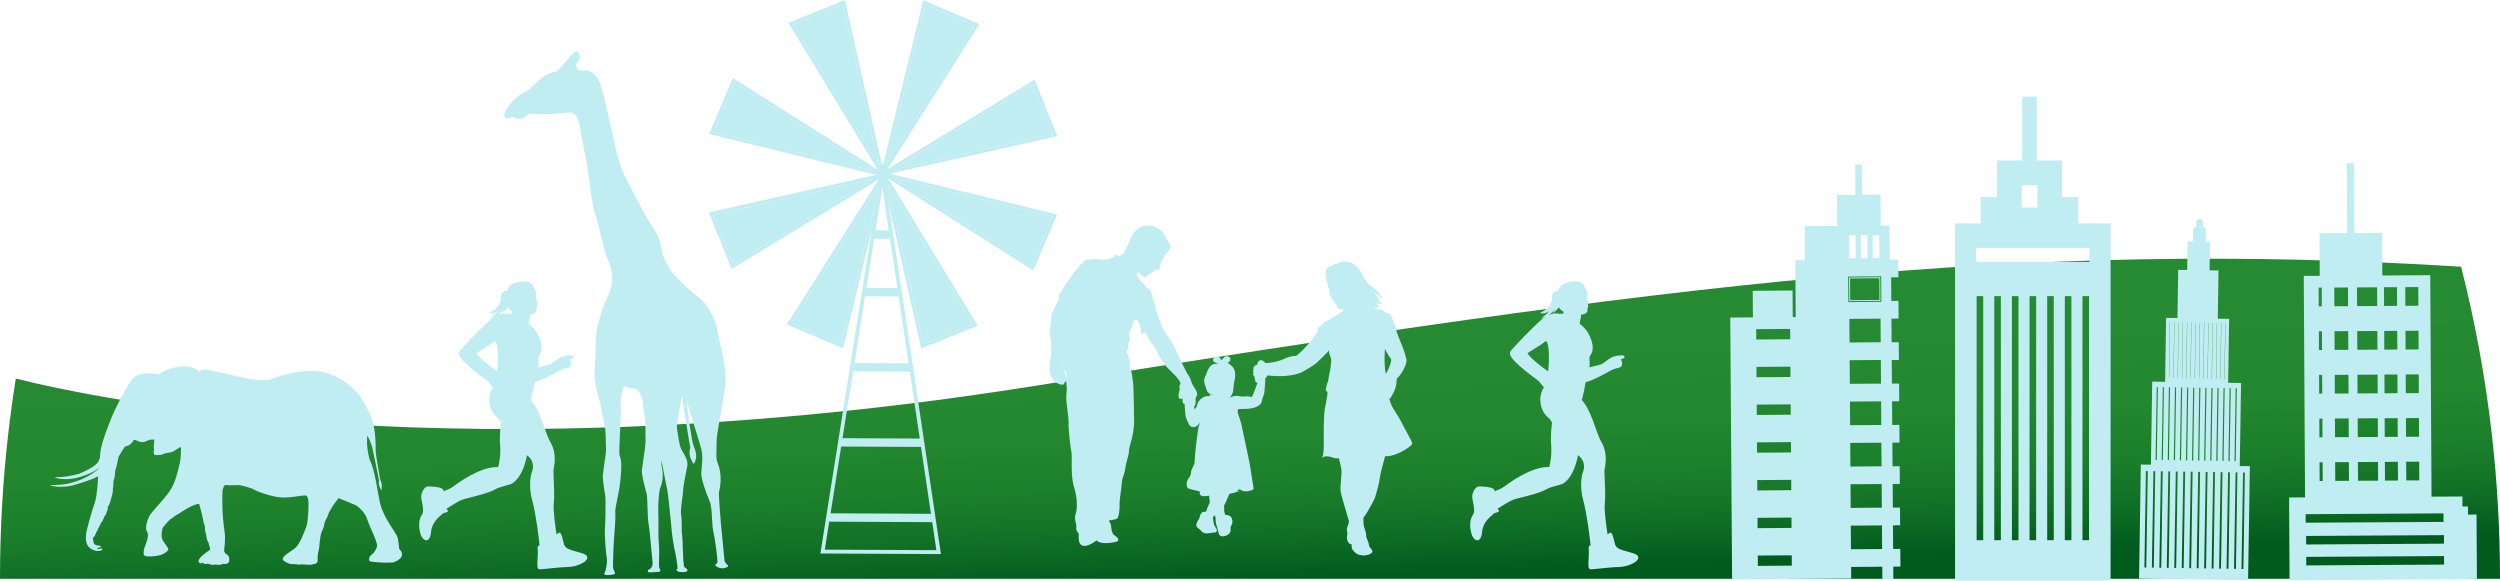 <?xml version="1.0" encoding="UTF-8"?>
<svg id="Layer_2" data-name="Layer 2" xmlns="http://www.w3.org/2000/svg" xmlns:xlink="http://www.w3.org/1999/xlink" viewBox="0 0 1319.83 306.51">
  <defs>
    <style>
      .cls-1 {
        fill: url(#linear-gradient);
      }

      .cls-2 {
        fill: #c0edf2;
      }
    </style>
    <linearGradient id="linear-gradient" x1="655.89" y1="187.6" x2="660.15" y2="305.95" gradientUnits="userSpaceOnUse">
      <stop offset="0" stop-color="#258a31"/>
      <stop offset=".36" stop-color="#22872f"/>
      <stop offset=".61" stop-color="#1b7e2b"/>
      <stop offset=".82" stop-color="#0f6e25"/>
      <stop offset="1" stop-color="#005b1d"/>
    </linearGradient>
  </defs>
  <g id="Paper_cut_art_of_natural_and_earth_day_april_22_concept_Ecology_and_environment_background_template._Vector_illustration" data-name="Paper cut art of natural and earth day april 22 concept Ecology and environment background template. Vector illustration">
    <path class="cls-1" d="m1319.83,305.5v.07H0v-.07c0-25.64,1.45-50.94,4.27-75.83,1.14-10.01,2.5-19.95,4.07-29.82,41.95,10.59,236.63,52.24,540.66,3.44,335.14-53.8,517.46-76.95,750.28-62.49,7.37,28.91,12.84,58.58,16.28,88.87,2.82,24.89,4.27,50.19,4.27,75.83Z"/>
    <g>
      <path class="cls-2" d="m1096.72,118.47v-13.97h-8.64v-19.29h-13.3v-33.69h-6.65v33.69h-13.3v19.29h-8.64v13.97h-13.54v187.54h81.14V118.47h-17.05Zm-29.92-21.28h9.31v12.85h-9.31v-12.85Zm-19.29,188.5h-4.47v-129.85h4.47v129.85Zm9.31,0h-4.47v-129.85h4.47v129.85Zm9.31,0h-4.47v-129.85h4.47v129.85Zm9.31,0h-4.47v-129.85h4.47v129.85Zm9.31,0h-4.47v-129.85h4.47v129.85Zm9.31,0h-4.47v-129.85h4.47v129.85Zm9.31,0h-4.47v-129.85h4.47v129.85Zm.24-146.9h-60.81v-8.4h60.81v8.4Z"/>
      <path class="cls-2" d="m1114.27,306.51h-82.14V117.97h13.54v-13.97h8.64v-19.29h13.3v-33.69h7.65v33.69h13.3v19.29h8.64v13.97h17.05v188.54Zm-81.14-1h80.14V118.97h-17.05v-13.97h-8.64v-19.29h-13.3v-33.69h-5.65v33.69h-13.3v19.29h-8.64v13.97h-13.54v186.54Zm70.74-19.32h-5.47v-130.85h5.47v130.85Zm-4.47-1h3.47v-128.85h-3.47v128.85Zm-4.84,1h-5.47v-130.85h5.47v130.85Zm-4.47-1h3.47v-128.85h-3.47v128.85Zm-4.84,1h-5.47v-130.85h5.47v130.85Zm-4.47-1h3.47v-128.85h-3.47v128.85Zm-4.84,1h-5.47v-130.85h5.47v130.85Zm-4.47-1h3.47v-128.85h-3.47v128.85Zm-4.84,1h-5.47v-130.85h5.47v130.85Zm-4.47-1h3.47v-128.85h-3.47v128.85Zm-4.84,1h-5.47v-130.85h5.47v130.85Zm-4.47-1h3.47v-128.85h-3.47v128.85Zm-4.84,1h-5.47v-130.85h5.47v130.85Zm-4.47-1h3.47v-128.85h-3.47v128.85Zm60.57-145.9h-61.81v-9.4h61.81v9.4Zm-60.81-1h59.81v-7.4h-59.81v7.4Zm33.31-27.74h-10.31v-13.85h10.31v13.85Zm-9.31-1h8.31v-11.85h-8.31v11.85Z"/>
    </g>
    <g>
      <g>
        <g>
          <path class="cls-2" d="m468.99,94.31l-.31-.51-.79-1.3-.07-.12-.15-.24-.21-.35-.28-.46-.02-.04-.2-.33-.32-.53-.04-.06-.02-.03-.41-.68h0s-.43-.71-.43-.71l-.32-.52-.78-1.28.57,2.56.16.71h0s.03.15.03.15l.09.4h0v.05s.14.59.14.59l.06.27.08.38h0l.06.27.13.59v.05s.07.26.07.26l.19.86.29,1.28,2.47,11.03,17.34,77.36,29.84-12.03-47.2-77.65Zm-.48,2.44l45.22,74.4-26.18,10.56-19.04-84.96Z"/>
          <polygon class="cls-2" points="513.74 171.15 487.56 181.71 468.52 96.75 513.74 171.15"/>
        </g>
        <g>
          <path class="cls-2" d="m469.82,91.67h0l-.58-.14-1.47-.36-.13-.03-.27-.07-.39-.09-.29-.07-.23-.06h-.04s-.37-.1-.37-.1h0l-.6-.14-.07-.02-.25-.06-.56-.14-.8-.19-2.04-.5,2.83,1.79h0s.13.08.13.08l.25.16.1.06.05.03.51.33.23.15.33.21.23.15.51.32.05.03h0s.07.04.07.04l.15.1.74.47,1.11.7,76.51,48.5,12.59-29.6-88.28-21.53Zm74.92,48.67l-73.54-46.61,84.58,20.63-11.05,25.98Z"/>
          <polygon class="cls-2" points="555.79 114.37 544.74 140.34 471.2 93.73 555.79 114.37"/>
        </g>
        <g>
          <path class="cls-2" d="m546.18,42.03l-77.65,47.2-.51.31-1.3.79-.12.07h-.01s-.23.15-.23.15l-.35.21-.46.28-.04.02-.33.2-.23.14-.3.18-.06.04-.71.43-.71.43-1.8,1.09,3.27-.73.08-.02.08-.02.4-.09h.05s.6-.15.6-.15l.27-.06.38-.08h0s.27-.06.27-.06l.11-.02.49-.11h.05s.26-.07.26-.07l.85-.19,1.28-.29,88.4-19.81-12.03-29.84Zm-.81,2.45l10.56,26.18-84.96,19.04,74.4-45.22Z"/>
          <polygon class="cls-2" points="555.93 70.66 470.97 89.7 545.37 44.48 555.93 70.66"/>
        </g>
        <g>
          <path class="cls-2" d="m487.42.12l-21.28,87.24-.25,1.04h0s-.14.58-.14.58l-.36,1.48-.03.13-.07.27-.09.39-.13.53v.04s-.1.37-.1.37h0s-.14.6-.14.6l-.02.07-.19.79v.02s-.2.8-.2.8l-.5,2.05.33-.51,1.47-2.32.08-.13.22-.34.03-.04.33-.52.15-.23.21-.33.11-.17.04-.06.33-.51.03-.05.14-.22.47-.74.7-1.11,48.5-76.52L487.42.12Zm-19.48,86.9L488.58,2.43l25.98,11.05-46.61,73.54Z"/>
          <polygon class="cls-2" points="514.56 13.47 467.95 87.01 488.58 2.43 514.56 13.47"/>
        </g>
        <g>
          <path class="cls-2" d="m467.11,93.83l-.06-.28-.03-.15h0l-.09-.4v-.05s-.15-.59-.15-.59l-.06-.27-.08-.38-.06-.27-.13-.59v-.05s-.07-.26-.07-.26l-.19-.86-.29-1.28-.26-1.17L446.08,0l-29.84,12.03,47.2,77.65.31.51.79,1.3.07.12.15.24.11.18.1.16.28.46.02.04.2.33.32.53.04.06.43.71.43.7.8,1.31.3.49-.67-2.99Zm-48.41-80.99l26.18-10.56,19.04,84.96-45.22-74.4Z"/>
          <polygon class="cls-2" points="463.92 87.25 418.69 12.85 444.87 2.29 463.92 87.25"/>
        </g>
        <g>
          <path class="cls-2" d="m467.9,92.51l-.13-.08-.34-.22-.04-.03-.51-.33-.06-.04-.18-.11-.33-.21-.23-.15-.51-.32-.05-.03-.22-.14-.22-.14-.53-.34-1.1-.7-76.52-48.5-12.59,29.6,88.28,21.53.58.14,1.47.36.07.02.06.02.27.07.39.09.53.13h.04s.37.1.37.1l.6.15h.04s.03.02.03.02l.81.2.8.19,2.04.5-2.83-1.79Zm-91.25-22.88l11.05-25.98,73.54,46.61-84.58-20.63Z"/>
          <polygon class="cls-2" points="461.23 90.26 376.64 69.63 387.69 43.65 461.23 90.26"/>
        </g>
        <g>
          <path class="cls-2" d="m467.76,91.17l-.15.03-.4.09h-.05s-.42.11-.42.11l-.17.04-.27.06-.38.08-.27.06-.59.13h-.05s-.11.04-.11.04l-.15.03-.85.19h0l-1.28.29h0l-88.4,19.81,12.03,29.84,77.66-47.2h0s.51-.31.51-.31l.08-.05,1.22-.74.12-.07.24-.15.34-.21.46-.28.04-.02.06-.04.27-.16h0s.53-.32.53-.32l.06-.04.71-.43h0l.7-.43,1.8-1.09-3.27.73Zm-80.7,48.35l-10.56-26.18,84.96-19.04-74.4,45.22Z"/>
          <polygon class="cls-2" points="461.46 94.3 387.06 139.52 376.51 113.34 461.46 94.3"/>
        </g>
        <g>
          <path class="cls-2" d="m466.73,90.32h0l-.08.13-.03.05-.18.29-.03.05-.33.51-.15.23-.21.33-.15.23-.33.51h0s-.03.05-.03.05h0l-.14.22-.47.74h0s-.7,1.11-.7,1.11l-48.5,76.52,29.6,12.59,15.11-61.93,6.43-26.35h0s.14-.58.14-.58l.36-1.47h0s.01-.06.01-.06l.02-.08.07-.27.09-.4.13-.52v-.04s.1-.38.1-.38h0s.15-.6.15-.6l.02-.07.2-.81h0s.19-.8.19-.8l.5-2.04-1.79,2.83Zm-3.4,11.4l-19.48,79.85-25.98-11.05,46.07-72.69.54-.85-1.15,4.73Z"/>
          <polygon class="cls-2" points="463.94 97.83 463.33 101.72 443.85 181.57 417.87 170.52 463.94 97.83"/>
        </g>
      </g>
      <path class="cls-2" d="m475.83,152.33v-.24s-.04,0-.04,0l-6.78-45.45h0s-1.53-10.3-1.53-10.3l-.37-2.5h0s-.05-.34-.05-.34v-.09s-.07-.36-.07-.36h0s-.02-.13-.02-.13l-.09-.58h0l-.06-.41v-.1s-.08-.42-.08-.42l-.07-.5-.06-.4v-.1s-.02-.04-.02-.04l-.45-3h0s-.26-1.74-.26-1.74l-.26,1.61h0s-.19,1.23-.19,1.23l-.2,1.28-.13.79-.03.2-.1.67h0l-.05.34v.09s-.05.22-.05.22l-.12.78v.03s-.13.8-.13.8v.02s-.12.75-.12.75l-.25,1.58h0s-.29,1.84-.29,1.84l-.62,3.89-3.21,20.23-27.03,170.23,63.64.3-20.89-140.15Zm-6.63-30.69l-6.98-.03,3.6-22.65,3.38,22.69Zm-7.68,4.38l8.34.04,3.88,26.02-16.34-.08,4.12-25.98Zm-4.83,30.4l17.7.08,5.26,35.3-28.56-.14,5.6-35.24Zm-6.3,39.66l29.92.14,5.26,35.3-40.78-.19,5.6-35.24Zm-6.3,39.66l42.14.2,5.26,35.3-53-.25,5.6-35.25Zm-6.3,39.66l54.36.26,2.2,14.79-58.91-.28,2.34-14.76Z"/>
    </g>
    <g>
      <path class="cls-2" d="m1302.44,272.17l-.03-4.31-2.9.02-.03-5.28-16.3.09-.68-116.92-25.3.15-.13-22.49-14.62.09-.21-36.85-2.81.02.21,36.85-14.62.09.13,22.49-8.43.05.68,116.92-8.43.05.25,42.72,90.5-.53v-.05s2.9-.02,2.9-.02v-.14s4.49-.03,4.49-.03l-.19-32.95-4.49.03Zm-33.22-121.08l7.87-.05.06,10.87-7.87.05-.06-10.87Zm.13,23.05l7.87-.05.06,10.86-7.87.05-.06-10.86Zm.13,23.05l7.87-.05.06,10.87-7.87.05-.06-10.87Zm.13,23.05l7.87-.05.06,10.86-7.87.05-.06-10.86Zm.13,23.05l7.87-.05.06,10.87-7.87.05-.06-10.87Zm-11.78-92.12l7.87-.05.06,10.87-7.87.05-.06-10.87Zm.13,23.05l7.87-.05.06,10.86-7.87.05-.06-10.86Zm.13,23.05l7.87-.05.06,10.87-7.87.05-.06-10.87Zm.13,23.05l7.87-.05.06,10.86-7.87.05-.06-10.86Zm.13,23.05l7.87-.05.06,10.87-7.87.05-.06-10.87Zm-14.78-92.11l11.62-.07.06,10.87-11.62.07-.06-10.87Zm.13,23.05l11.62-.07.06,10.86-11.62.07-.06-10.86Zm.13,23.05l11.62-.07.06,10.87-11.62.07-.06-10.87Zm.13,23.05l11.62-.07.06,10.86-11.62.07-.06-10.86Zm.13,23.05l11.62-.07.06,10.87-11.62.07-.06-10.87Zm-12.53-92.12l8.24-.05.06,10.87-8.24.05-.06-10.87Zm.13,23.05l8.24-.05.06,10.86-8.24.05-.06-10.86Zm.13,23.05l8.24-.05.06,10.87-8.24.05-.06-10.87Zm.13,23.05l8.24-.05.06,10.86-8.24.05-.06-10.86Zm.13,23.05l8.24-.05.06,10.87-8.24.05-.06-10.87Zm-8.78-92.14l2.62-.02.06,10.87-2.62.02-.06-10.87Zm.13,23.05l2.62-.02.06,10.86-2.62.02-.06-10.86Zm.13,23.05l2.62-.02.06,10.87-2.62.02-.06-10.87Zm.13,23.05l2.62-.02.06,10.86-2.62.02-.06-10.86Zm.13,23.05l2.62-.02.06,10.87-2.62.02-.06-10.87Zm-7.33,27.4l73.76-.43.03,5.5-73.76.43-.03-5.5Zm74.11,27.61l-73.76.43-.03-5.5,73.76-.43.03,5.5Zm-.06-11.05l-73.76.43-.03-5.5,73.76-.43.03,5.5Z"/>
      <path class="cls-2" d="m1208.73,306.35l-.25-43.72,8.43-.05-.68-116.92,8.43-.05-.13-22.49,14.62-.08-.21-36.85,3.81-.02.21,36.85,14.62-.08.13,22.49,25.3-.15.68,116.92,16.3-.09.03,5.28,2.9-.02.03,4.31,4.49-.03.2,33.95-4.49.03v.14s-94.41.6-94.41.6Zm.75-42.73l.24,41.72,89.51-.52.5-.05h2.4s0-.15,0-.15l4.5-.03-.19-31.95-4.49.03-.03-4.31-2.9.02-.03-5.28-16.3.09-.68-116.92-25.3.15-.13-22.49-14.62.09-.21-36.85h-1.81s.21,36.86.21,36.86l-14.62.09.13,22.49-8.43.05.68,116.92-8.43.05Zm7.08,35.87l-.04-6.5,74.76-.44.04,6.5-74.76.44Zm.97-5.5l.03,4.5,72.76-.42-.03-4.5-72.76.42Zm-1.03-5.55l-.04-6.5,74.76-.44.04,6.5-74.76.44Zm.97-5.5l.03,4.5,72.76-.42-.03-4.5-72.76.42Zm-1.22-5.99l-.04-6.5,74.76-.44.04,6.5-74.76.44Zm.97-5.5l.03,4.5,72.76-.42-.03-4.5-72.76.42Zm6.4-16.53l-.07-11.87,3.62-.02.07,11.87-3.62.02Zm.94-10.87l.06,9.87h1.62s-.06-9.88-.06-9.88h-1.62Zm7.31,10.83l-.07-11.87,9.24-.05.07,11.87-9.24.05Zm.94-10.88l.06,9.87,7.24-.04-.06-9.87-7.24.04Zm11.06,10.81l-.07-11.87,12.62-.07.07,11.87-12.62.07Zm.94-10.88l.06,9.87,10.62-.06-.06-9.87-10.62.06Zm13.3,10.79l-.07-11.87,8.87-.05.07,11.87-8.87.05Zm.94-10.88l.06,9.87,6.87-.04-.06-9.87-6.87.04Zm10.3,10.81l-.07-11.87,8.87-.05.07,11.87-8.87.05Zm.94-10.88l.06,9.87,6.87-.04-.06-9.87-6.87.04Zm-46.79-11.91l-.07-11.87,3.62-.02.07,11.87-3.62.02Zm.94-10.87l.06,9.87h1.62s-.06-9.88-.06-9.88h-1.62Zm7.31,10.82l-.07-11.86,9.24-.05.07,11.86-9.24.05Zm.94-10.87l.06,9.86,7.24-.04-.06-9.86-7.24.04Zm11.06,10.8l-.07-11.87,12.62-.07.07,11.87-12.62.07Zm.94-10.87l.06,9.87,10.62-.06-.06-9.87-10.62.06Zm13.3,10.79l-.07-11.87,8.87-.05.07,11.86-8.87.05Zm.94-10.87l.06,9.87,6.87-.04-.06-9.86-6.87.04Zm10.3,10.81l-.07-11.87,8.87-.05.07,11.86-8.87.05Zm.94-10.87l.06,9.87,6.87-.04-.06-9.86-6.87.04Zm-46.79-11.91l-.07-11.87,3.62-.02.07,11.87-3.62.02Zm.94-10.88l.06,9.87h1.62s-.06-9.88-.06-9.88h-1.62Zm7.31,10.83l-.07-11.87,9.24-.05.07,11.87-9.24.05Zm.94-10.87l.06,9.87,7.24-.04-.06-9.87-7.24.04Zm11.06,10.8l-.07-11.87,12.62-.07.07,11.87-12.62.07Zm.94-10.87l.06,9.87,10.62-.06-.06-9.87-10.62.06Zm13.3,10.79l-.07-11.87,8.87-.05.07,11.87-8.87.05Zm.94-10.87l.06,9.87,6.87-.04-.06-9.87-6.87.04Zm10.3,10.81l-.07-11.87,8.87-.05.07,11.87-8.87.05Zm.94-10.87l.06,9.87,6.87-.04-.06-9.87-6.87.04Zm-46.79-11.91l-.07-11.86,3.62-.02.07,11.86-3.62.02Zm.94-10.87l.06,9.86h1.62s-.06-9.87-.06-9.87h-1.62Zm7.31,10.82l-.07-11.86,9.24-.05.07,11.86-9.24.05Zm.94-10.87l.06,9.86,7.24-.04-.06-9.86-7.24.04Zm11.06,10.8l-.07-11.86,12.62-.07.07,11.86-12.62.07Zm.94-10.87l.06,9.86,10.62-.06-.06-9.86-10.62.06Zm13.3,10.79l-.07-11.86,8.87-.05.07,11.86-8.87.05Zm.94-10.87l.06,9.86,6.87-.04-.06-9.86-6.87.04Zm10.3,10.81l-.07-11.86,8.87-.05.07,11.86-8.87.05Zm.94-10.87l.06,9.86,6.87-.04-.06-9.86-6.87.04Zm-46.79-11.91l-.07-11.87,3.62-.02.07,11.87-3.62.02Zm.94-10.88l.06,9.87h1.62s-.06-9.88-.06-9.88h-1.62Zm7.31,10.83l-.07-11.87,9.24-.05.07,11.87-9.24.05Zm.94-10.88l.06,9.87,7.24-.04-.06-9.87-7.24.04Zm11.06,10.81l-.07-11.87,12.62-.07.07,11.87-12.62.07Zm.94-10.88l.06,9.87,10.62-.06-.06-9.87-10.62.06Zm13.3,10.79l-.07-11.87,8.87-.05.07,11.87-8.87.05Zm.94-10.88l.06,9.87,6.87-.04-.06-9.87-6.87.04Zm10.3,10.81l-.07-11.87,8.87-.05.07,11.87-8.87.05Zm.94-10.88l.06,9.87,6.87-.04-.06-9.87-6.87.04Z"/>
    </g>
    <g>
      <path class="cls-2" d="m1181.95,246.53l.68-43.84-6.81-.11.52-33.77-5.99-.09.4-25.44-4.74-.07.24-15.14-2.27-.04.1-6.25c.01-.91-.71-1.66-1.62-1.67h-.07s.04-2.83.04-2.83c.01-.65-.51-1.19-1.17-1.2s-1.19.51-1.2,1.17l-.04,2.83h-.07c-.91-.02-1.66.71-1.67,1.62l-.1,6.25-2.76-.04-.24,15.14-4.74-.07-.4,25.44-5.99-.09-.52,33.77-6.81-.11-.68,43.84-5.33-.08-.92,59.24,56.58.88.92-59.24-5.33-.08Zm-18.29-117.87l-.21,13.73h-.38s.21-13.74.21-13.74h.38Zm-.76-.01l-.21,13.73h-.38s.21-13.74.21-13.74h.38Zm-.76-.01l-.21,13.73h-.38s.21-13.74.21-13.74h.38Zm-.76-.01l-.21,13.73h-.38s.21-13.74.21-13.74h.38Zm-.76-.01l-.21,13.73h-.38s.21-13.74.21-13.74h.38Zm-.76-.01l-.21,13.73h-.38s.21-13.74.21-13.74h.38Zm-1.14-.02h.38s-.21,13.74-.21,13.74h-.38s.21-13.74.21-13.74Zm6.8.11h.38s-.21,13.74-.21,13.74h-.38s.21-13.74.21-13.74Zm-.76-.01h.38s-.21,13.74-.21,13.74h-.38s.21-13.74.21-13.74Zm-.76-.01h.38s-.21,13.74-.21,13.74h-.38s.21-13.74.21-13.74Zm-6.05-.09h.38s-.21,13.74-.21,13.74h-.38s.21-13.74.21-13.74Zm-.76-.01h.38s-.21,13.74-.21,13.74h-.38s.21-13.74.21-13.74Zm-.76-.01h.38s-.21,13.74-.21,13.74h-.38s.21-13.74.21-13.74Zm-.76-.01h.38s-.21,13.74-.21,13.74h-.38s.21-13.74.21-13.74Zm10.19,15.73l-.36,23.07h-.71s.36-23.09.36-23.09h.71Zm-1.42-.02l-.36,23.07h-.71s.36-23.09.36-23.09h.71Zm-1.42-.02l-.36,23.07h-.71s.36-23.09.36-23.09h.71Zm-1.42-.02l-.36,23.07h-.71s.36-23.09.36-23.09h.71Zm-1.42-.02l-.36,23.07h-.71s.36-23.09.36-23.09h.71Zm-1.42-.02l-.36,23.07h-.71s.36-23.09.36-23.09h.71Zm-1.42-.02l-.36,23.07h-.71s.36-23.09.36-23.09h.71Zm-2.13-.03h.71s-.36,23.09-.36,23.09h-.71s.36-23.09.36-23.09Zm14.18.22h.71s-.36,23.09-.36,23.09h-.71s.36-23.09.36-23.09Zm-1.42-.02h.71s-.36,23.09-.36,23.09h-.71s.36-23.09.36-23.09Zm-1.42-.02h.71s-.36,23.09-.36,23.09h-.71s.36-23.09.36-23.09Zm-12.76-.2h.71s-.36,23.09-.36,23.09h-.71s.36-23.09.36-23.09Zm-1.42-.02h.71s-.36,23.09-.36,23.09h-.71s.36-23.09.36-23.09Zm-1.42-.02h.71s-.36,23.09-.36,23.09h-.71s.36-23.09.36-23.09Zm17.64,26.06l-.47,30.37-1.14-.02.47-30.37,1.14.02Zm-2.25-.04l-.47,30.37-1.14-.02.47-30.37,1.14.02Zm-2.25-.03l-.47,30.37-1.14-.02.47-30.37,1.14.02Zm-2.25-.03l-.47,30.37-1.14-.02.47-30.37,1.14.02Zm-2.25-.03l-.47,30.37-1.14-.02.47-30.37,1.14.02Zm-2.25-.04l-.47,30.37-1.14-.02.47-30.37,1.14.02Zm-2.25-.03l-.47,30.37-1.14-.02.47-30.37,1.14.02Zm-3.39-.05l1.14.02-.47,30.37-1.14-.02.47-30.37Zm22.54.35l1.14.02-.47,30.37-1.14-.02.47-30.37Zm-2.25-.03l1.14.02-.47,30.37-1.14-.02.47-30.37Zm-1.59,30.35l-1.14-.02.47-30.37,1.14.02-.47,30.37Zm-20.95-30.7l1.14.02-.47,30.37-1.14-.02.47-30.37Zm-2.25-.03l1.14.02-.47,30.37-1.14-.02.47-30.37Zm-2.25-.03l1.14.02-.47,30.37-1.14-.02.47-30.37Zm29.93,34.66l-.61,39.46-1.62-.03.61-39.46,1.62.03Zm-3.2-.05l-.61,39.46-1.62-.03.61-39.46,1.62.03Zm-3.2-.05l-.61,39.46-1.62-.03.61-39.46,1.62.03Zm-3.2-.05l-.61,39.46-1.62-.03.61-39.46,1.62.03Zm-3.21-.05l-.61,39.46-1.62-.03.61-39.46,1.62.03Zm-3.2-.05l-.61,39.46-1.62-.03.61-39.46,1.62.03Zm-3.2-.05l-.61,39.46-1.62-.03.61-39.46,1.62.03Zm-3.21-.05l-.61,39.46-1.62-.03.61-39.46,1.62.03Zm-3.2-.05l-.61,39.46-1.62-.03.61-39.46,1.62.03Zm-4.82-.07l1.62.03-.61,39.46-1.62-.03.61-39.46Zm35.26.55l1.62.03-.61,39.46-1.62-.03.61-39.46Zm-3.2-.05l1.62.03-.61,39.46-1.62-.03.61-39.46Zm-35.26-.55l1.62.03-.61,39.46-1.62-.03.61-39.46Zm-3.21-.05l1.62.03-.61,39.46-1.62-.03.61-39.46Zm-4.53,96.28l-1.99-.03.81-51.91,1.99.03-.81,51.91Zm3.95.06l-1.99-.03.81-51.91,1.99.03-.81,51.91Zm3.95.06l-1.99-.03.81-51.91,1.99.03-.81,51.91Zm3.95.06l-1.99-.03.81-51.91,1.99.03-.81,51.91Zm3.95.06l-1.99-.03.81-51.91,1.99.03-.81,51.91Zm3.95.06l-1.99-.03.81-51.91,1.99.03-.81,51.91Zm3.95.06l-1.99-.03.81-51.91,1.99.03-.81,51.91Zm3.95.06l-1.99-.03.81-51.91,1.99.03-.81,51.91Zm3.95.06l-1.99-.03.81-51.91,1.99.03-.81,51.91Zm3.95.06l-1.99-.03.81-51.91,1.99.03-.81,51.91Zm3.95.06l-1.99-.03.81-51.91,1.99.03-.81,51.91Zm3.95.06l-1.99-.03.81-51.91,1.99.03-.81,51.91Zm3.95.06l-1.99-.03.81-51.91,1.99.03-.81,51.91Zm3.95.06l-1.99-.03.81-51.91,1.99.03-.81,51.91Z"/>
      <path class="cls-2" d="m1186.85,306.36l-57.58-.89.94-60.24,5.33.08.68-43.84,6.81.11.52-33.77,5.99.09.4-25.44,4.74.07.24-15.14,2.76.04.09-5.75c.02-1.03.77-1.89,1.74-2.07l.04-2.38c.01-.91.77-1.66,1.69-1.66.95.01,1.7.78,1.68,1.71l-.04,2.38c.42.09.78.3,1.07.6.4.41.61.95.6,1.53l-.09,5.75,2.27.04-.24,15.14,4.74.07-.39,25.44,5.99.09-.52,33.77,6.81.11-.68,43.84,5.33.08-.94,60.24Zm-56.56-1.88l55.58.86.9-58.24-5.33-.08.68-43.84-6.81-.11.03-2-2.04-.03.49-31.37,2.04.03v-.4s-5.98-.09-5.98-.09l.02-1.3-3.82-.06h0s-1.42-.02-1.42-.02h0s-1.42-.02-1.42-.02h0s-1.42-.02-1.42-.02h0s-1.42-.02-1.42-.02h0s-1.42-.02-1.42-.02h0s-5.67-.09-5.67-.09h0s-1.42-.02-1.42-.02h0s-1.31-.02-1.31-.02l-.02,1.3-5.99-.09v.4s2.08.03,2.08.03l-.49,31.37-2.08-.03-.03,2-6.81-.11-.68,43.84-5.33-.08-.91,58.24Zm44.03-104.42h.14s.46-29.37.46-29.37h-.14s-.46,29.37-.46,29.37Zm-29.3-.46h.14s.46-29.37.46-29.37h-.14s-.46,29.37-.46,29.37Zm23.94-55.79l1.28.02v-.06s-4.74-.07-4.74-.07v-.78s-.8-.01-.8-.01h0s-.76-.01-.76-.01h0s-8.26-.13-8.26-.13v.78s-4.75-.07-4.75-.07v.06s1.01.02,1.01.02h0s1.42.02,1.42.02h0s1.42.02,1.42.02h0s1.42.02,1.42.02h0s1.42.02,1.42.02h0s1.42.02,1.42.02h0s5.67.09,5.67.09h0s1.42.02,1.42.02h0s1.42.02,1.42.02h0s1.42.02,1.42.02h0Zm-5.54-15.66h.05s.1-6.39.1-6.39c0-.31-.11-.6-.32-.82-.21-.22-.5-.34-.81-.35h-.5s-.06-.51-.06-.51l.04-2.83c0-.38-.3-.69-.67-.7h0c-.38,0-.69.3-.7.67l-.05,3.33h-.5s0,0,0,0c-.71,0-1.22.51-1.23,1.13l-.1,6.39,4.74.07Zm21.93,173.25l-2.99-.05.82-52.91,2.99.05-.82,52.91Zm-1.98-1.03l.99.02.79-50.91-.99-.02-.79,50.91Zm-1.97.97l-2.99-.05.82-52.92,2.99.05-.82,52.91Zm-1.97-1.03h.99s.79-50.9.79-50.9l-.99-.02-.79,50.92Zm-1.98.97l-2.99-.05.82-52.91,2.99.05-.82,52.91Zm-1.97-1.03h.99s.79-50.9.79-50.9l-.99-.02-.79,50.91Zm-1.97.97l-2.99-.05.82-52.91,2.99.05-.82,52.91Zm-1.97-1.03h.99s.79-50.9.79-50.9h-.99s-.79,50.9-.79,50.9Zm-1.97.97l-2.99-.05.82-52.91,2.99.05-.82,52.91Zm-1.98-1.03l.99.02.79-50.92h-.99s-.79,50.9-.79,50.9Zm-1.97.97l-2.99-.05.82-52.91,2.99.05-.82,52.91Zm-1.97-1.03l.99.02.79-50.91-.99-.02-.79,50.91Zm-1.98.97l-2.99-.05.82-52.91,2.99.05-.82,52.91Zm-1.97-1.03l.99.02.79-50.91-.99-.02-.79,50.91Zm-1.97.97l-2.99-.05.82-52.91,2.99.05-.82,52.91Zm-1.97-1.03l.99.02.79-50.91-.99-.02-.79,50.91Zm-1.97.97l-2.99-.05.82-52.91,2.99.05-.82,52.91Zm-1.97-1.03h.99s.79-50.9.79-50.9l-.99-.02-.79,50.92Zm-1.98.97l-2.99-.05.82-52.91,2.99.05-.82,52.91Zm-1.97-1.03h.99s.79-50.9.79-50.9h-.99s-.79,50.9-.79,50.9Zm-1.97.97l-2.99-.05.82-52.91,2.99.05-.82,52.92Zm-1.98-1.03l.99.02.79-50.92h-.99s-.79,50.9-.79,50.9Zm-1.97.97l-2.99-.05.82-52.91,2.99.05-.82,52.91Zm-1.97-1.03l.99.02.79-50.91-.99-.02-.79,50.91Zm-1.97.97l-2.99-.05.82-52.91,2.99.05-.82,52.91Zm-1.97-1.03l.99.02.79-50.91-.99-.02-.79,50.91Zm-1.98.97l-2.99-.05.82-52.91,2.99.05-.82,52.91Zm-1.97-1.03l.99.02.79-50.91-.99-.02-.79,50.91Zm49.17-55.12l-2.62-.04.63-40.46,2.62.04-.63,40.46Zm-1.6-1.03h.62s.6-38.45.6-38.45h-.62s-.6,38.45-.6,38.45Zm-1.6.98l-2.62-.04.63-40.46,2.62.04-.63,40.46Zm-1.6-1.03h.62s.6-38.45.6-38.45h-.62s-.6,38.45-.6,38.45Zm-1.61.98l-2.62-.04.63-40.46,2.62.04-.63,40.46Zm-1.6-1.03h.62s.6-38.45.6-38.45h-.62s-.6,38.45-.6,38.45Zm-1.6.98l-2.62-.04.63-40.46,2.62.04-.63,40.46Zm-1.6-1.03h.62s.6-38.45.6-38.45h-.62s-.6,38.45-.6,38.45Zm-1.6.98l-2.62-.04.63-40.46,2.62.04-.63,40.46Zm-1.6-1.03h.62s.6-38.45.6-38.45h-.62s-.6,38.45-.6,38.45Zm-1.6.98l-2.62-.04.63-40.46,2.62.04-.63,40.46Zm-1.6-1.03h.62s.6-38.45.6-38.45h-.62s-.6,38.45-.6,38.45Zm-1.61.98l-2.62-.04.63-40.46,2.62.04-.63,40.46Zm-1.6-1.03h.62s.6-38.45.6-38.45h-.62s-.6,38.45-.6,38.45Zm-1.61.98l-2.62-.04.63-40.46,2.62.04-.63,40.46Zm-1.6-1.03h.62s.6-38.45.6-38.45h-.62s-.6,38.45-.6,38.45Zm-1.6.98l-2.62-.04.63-40.46,2.62.04-.63,40.46Zm-1.6-1.03h.62s.6-38.45.6-38.45h-.62s-.6,38.45-.6,38.45Zm-1.61.98l-2.62-.04.63-40.46,2.62.04-.63,40.46Zm-1.6-1.03h.62s.6-38.45.6-38.45h-.62s-.6,38.45-.6,38.45Zm-1.6.98l-2.62-.04.63-40.46,2.62.04-.63,40.46Zm-1.6-1.03h.62s.6-38.45.6-38.45h-.62s-.6,38.45-.6,38.45Zm-1.6.98l-2.62-.04.63-40.46,2.62.04-.63,40.46Zm-1.6-1.03h.62s.6-38.45.6-38.45h-.62s-.6,38.45-.6,38.45Zm-1.61.98l-2.62-.04.63-40.46,2.62.04-.63,40.46Zm-1.6-1.03h.62s.6-38.45.6-38.45h-.62s-.6,38.45-.6,38.45Zm-1.61.98l-2.62-.04.63-40.46,2.62.04-.63,40.46Zm-1.6-1.03h.62s.6-38.45.6-38.45h-.62s-.6,38.45-.6,38.45Zm35.25-41.73l-2.14-.03.49-31.37,2.14.03-.49,31.37Zm-1.12-1.02h.14s.46-29.37.46-29.37h-.14s-.46,29.37-.46,29.37Zm-1.13.98l-2.14-.03.49-31.37,2.14.03-.49,31.37Zm-1.12-1.02h.14s.46-29.37.46-29.37h-.14s-.46,29.37-.46,29.37Zm-1.13.98l-2.14-.03.49-31.37,2.14.03-.49,31.37Zm-1.12-1.02h.14s.46-29.37.46-29.37h-.14s-.46,29.37-.46,29.37Zm-1.13.98l-2.14-.03.49-31.37,2.14.03-.49,31.37Zm-1.12-1.02h.14s.46-29.37.46-29.37h-.14s-.46,29.37-.46,29.37Zm-1.13.98l-2.14-.03.49-31.37,2.14.03-.49,31.37Zm-1.12-1.02h.14s.46-29.37.46-29.37h-.14s-.46,29.37-.46,29.37Zm-1.13.98l-2.14-.03.49-31.37,2.14.03-.49,31.37Zm-1.12-1.02h.14s.46-29.37.46-29.37h-.14s-.46,29.37-.46,29.37Zm-1.13.98l-2.14-.03.49-31.37,2.14.03-.49,31.37Zm-1.12-1.02h.14s.46-29.37.46-29.37h-.14s-.46,29.37-.46,29.37Zm-1.13.98l-2.14-.03.49-31.37,2.14.03-.49,31.37Zm-1.12-1.02h.14s.46-29.37.46-29.37h-.14s-.46,29.37-.46,29.37Zm-1.13.98l-2.14-.03.49-31.37,2.14.03-.49,31.37Zm-1.12-1.02h.14s.46-29.37.46-29.37h-.14s-.46,29.37-.46,29.37Zm-1.13.98l-2.14-.03.49-31.37,2.14.03-.49,31.37Zm-1.12-1.02h.14s.46-29.37.46-29.37h-.14s-.46,29.37-.46,29.37Zm-1.13.98l-2.14-.03.49-31.37,2.14.03-.49,31.37Zm-1.12-1.02h.14s.46-29.37.46-29.37h-.14s-.46,29.37-.46,29.37Zm-1.13.98l-2.14-.03.49-31.37,2.14.03-.49,31.37Zm-1.12-1.02h.14s.46-29.37.46-29.37h-.14s-.46,29.37-.46,29.37Z"/>
    </g>
    <path class="cls-2" d="m1002.23,146.35l-.07-9.35-4.46.03-.13-17.93-4.68.03-.11-16.37-9.74.07-.11-15.98-3.51.02.11,15.98-9.75.07.11,16.37-17.15.12.13,17.93-5.07.04.21,30.01h-1.56s-.1-14.02-.1-14.02l-21.04.15.1,14.03-11.95.08.97,138.23,62.88-.44-.04-6.11,16.45-.12.05,6.5,5.8-.04-.05-6.5,3.78-.03-.07-9.35-3.78.03-.09-12.47,3.78-.03-.07-9.35-3.78.03-.09-12.47,3.78-.03-.07-9.35-3.78.03-.09-12.47,3.78-.03-.07-9.35-3.78.03-.09-12.47,3.78-.03-.07-9.35-3.78.03-.09-12.47,3.78-.03-.07-9.35-3.78.03-.09-12.47,3.78-.03-.07-9.35-3.78.03-.09-12.47,3.78-.03Zm-56.27,152.27l-17.93.13-.04-5.46,17.93-.13.04,5.46Zm-.14-19.92l-17.93.13-.04-5.46,17.93-.13.04,5.46Zm-.14-19.92l-17.93.13-.04-5.46,17.93-.13.04,5.46Zm-.14-19.92l-17.93.13-.04-5.46,17.93-.13.04,5.46Zm-.14-19.92l-17.93.13-.04-5.46,17.93-.13.04,5.46Zm-.14-19.92l-17.93.13-.04-5.46,17.93-.13.04,5.46Zm-.14-19.92l-17.93.13-.04-5.46,17.93-.13.04,5.46Zm43.46-55l3.51-.02.09,12.21-3.51.02-.09-12.21Zm-6.24.04l3.51-.02.09,12.21-3.51.02-.09-12.21Zm-6.24.04l3.51-.02.09,12.21-3.51.02-.09-12.21Zm17.54,165.66l-16.45.12-.09-12.47,16.45-.11.09,12.47Zm-.15-21.83l-16.45.11-.09-12.47,16.45-.11.09,12.47Zm-.15-21.83l-16.45.12-.09-12.47,16.45-.12.09,12.47Zm-.15-21.83l-16.45.12-.09-12.47,16.45-.11.09,12.47Zm-.15-21.83l-16.45.11-.09-12.47,16.45-.12.09,12.47Zm-.15-21.83l-16.45.12-.09-12.47,16.45-.12.09,12.47Zm-.15-21.83l-16.45.11-.09-12.47,16.45-.11.09,12.47Zm-16.94.62l-.09-13.47,17.45-.12.09,13.47-17.45.12Zm.91-12.48l.08,11.47,15.45-.11-.08-11.47-15.45.11Z"/>
    <path class="cls-2" d="m206.98,297.02c1.16-.09,8.31-2.62,3.78-7.24-.77-5.71-.16-5.52-2.84-9.6s-6.03-9.23-7.32-14.73c-1.3-5.49-2.47-16.87-5.48-22.9-1.91-7.21-1.29-11.39-1.22-12.28.08-.89,2.33,4.19,2.83,6.91.5,2.72,3.05,14.16,3.35,16.52-.46,2.07.7,4.28,1.23,5.23.44-1.9.4-4.01-.54-5.51-.32-2.19-2.32-12.9-2.42-14.96-.1-2.06.41-12.61-3.02-19.68-3.43-7.07-6.4-14.05-18.43-20.13-12.03-6.08-27.05-.87-33.99,1.52-6.94,2.39-27.75-4.44-34.35-5.01-2.01-.17-2.96,1.11-3.45.98-.49-.13-2.41-3.28-9.2-2.67s-10.09,2.72-12.07,4.26c-2.32-.46-10.84-2.3-14.59,3.1-3.75,5.4-9.48,17.21-10.14,19.04-.66,1.82-6.04,14.43-6.15,19.55-.31,3.65-.18,6.05-11.11,10.67-9.15,2.55-13.02,1.53-12.8,1.97.21.45,6.31,2,13.85-.43,7.54-2.43,9.15-4.6,9.77-4.88-1.23,1.6-8.27,7.49-19.6,9.04-4,.47-6.24.06-6.35.44-.12.37,6.22,1.6,12.18-.11,5.96-1.71,10.31-3.3,12.91-4.66-.06,1.66-.51,10.38-1.73,13.78-1.22,3.4-4.44,14.4-4.64,16.78-.2,2.37-.81,7.45,5.47,8.84,2.85.22,3.85-1.01,2.65-1.4,0,0-2.27.94-2.25.09.74-.73,2.56-.35,1.75-1.39-1.45-.12-3.51-.36-3.62-1.68s-.79-2.52-.03-2.96c.77-.45.79-.73.85-1.35.38-.48.56-.64.55-1.15-.01-.51.71-.39.8-1.47.09-1.07.69-.85.74-1.42.05-.57.64-.91.82-1.7.18-.78.99-1.05,1.04-1.62.05-.57.51-.75.77-1.81s1.04-1.05,1.11-1.84c.07-.79.89-1.92.81-2.84-.09-.92.57-1.43.78-1.87.21-.44.48-1.61.69-2.16.22-.55.6-2.4.99-3.67.39-1.28.07-2.16.33-3.22.26-1.06-.06-3.2.48-4.29.54-1.09.55-5.14,1.01-5.89.46-.76,1.21-5.59,1.43-6.14.22-.55,2.73-4.32,3.32-5.3.81-.33,2.25-.09,4.09-2.55.9-1.97,1.84-.53,3.05-.25,1.21.28,2.12.87,4.22-.09,2.1-.96,2.66-.91,3.33-.8.66.11.87-.32.85-.1-.02.23-.48,4.23-.12,5.34-.16,1.18-.89,3.17,1.55,2.92,2.44-.25,1.37.35,3.83-.81,2.35-.54,1.54-.32,3.37-.62,1.82-.3,4.99-3.16,5.4-2.73,0,0,.36,4.93-.89,9.72s-2.01,9-5.1,13.57c-3.09,4.58-9.83,11.12-10.73,13.15-.9,2.03-2.55,6.1-1.06,8.4,1.49,2.29-1.7,8-1.78,9.59-.08,1.59-.65,3.02,1.8,3.23,2.45.21,7.38-.28,9.31-1.82s2.49-1.5.83-3.8c-1.65-2.31-2.47-3.29-2.55-4.95-.08-1.66.12-3.98,1-5.1.88-1.12,1.8-2.01,2.68-3.07s2.15-1.52,2.65-2.05c.49-.53,2.61-1.66,3.27-2.11.66-.46,6.98-4.81,10.24-4.82.73,2.63,1.99,7.58,2.19,9.13s.84,2.01.78,2.63.05,2.68.39,3.28c.34.6.29,1.9.58,3.01.3,1.11.29,1.22.78,2.06.49.84.17.64.52,1.75s.91,1.84.18,2.52c-.73.68-6.53,4.11-5.66,6.35,1.28,1.42,1.84.16,1.84.16,0,0,1.02,1.23,2.8.7,1.57.02,1.37,1.03,3.95.4,1.7.43,3.98.06,4.3-.43,1.09.44,3.25.11,3.25-1.89s-.51-2.55-1.42-3.03-1.38-1.6-1.33-2.11c.04-.51.9-5.9.24-9.95-.66-4.04-1.14-10.92-1.11-11.94s-.34-9.09.24-10.57c.58-1.49.64-2.22,2.08-1.99,1.44.24,6.12-.04,6.68,0,.56.05,5.84,1.3,7.55,2.3,1.71,1,6.6,2.96,12.4,3.97,5.81,1.01,13.46-1.18,15.11-.75,1.65.43,1.35,5.19,1.35,5.87,0,.68-.22,8.47-1.2,10.72-.98,2.25-3.07,8.91-6.02,11.27-2.95,2.37-8.4,4.92-5.58,6.75,2.82,1.84,4.18,1.61,4.92,1.56.73-.05,2.88.48,3.74.21.87-.27,5.3.46,6.12.01.82-.44,3.14.1,2.87-2.72-.26-2.81.83-5.11.85-6.59.01-1.48.69-6.78,1.23-7.81.54-1.04,1.19-2.69,1.32-3.65.14-.96.61-2.51,1.25-3.48.64-.97.87-2.26,1.29-3.19s2.43-4.06,3-4.87,2.14-2.72,2.14-2.72c0,0,7.7,3.23,8.73,3.6s5.29,3.82,6.32,7.44c1.04,3.62,5.77,12.52,5.21,14.46-.56,1.95-1.7,3.5-3.08,4.52-1.38,1.02-1.37,2.9-.62,3.31.75.41,7.86.96,11.64.66Z"/>
    <g>
      <path class="cls-2" d="m745.12,233.85c-.33-1.11-4.5-8.37-5.79-11.06-1.29-2.69-4.46-6.85-5.45-9.51-.42-1.13-.74-2.18-.97-3,.86.06,2.77-3.86,3.32-5.63.57-1.79.52-3.56.76-5.01,1.92-1.94,3.17-3.78,4.45-6.83,1.28-3.05.32-3.51-.1-5.68-.42-2.16-3.98-9.85-4.62-12.6-.14-2.35-1.86-5.55-2.15-6.22-.25-.85-.61-1.67-1.43-2.53-1.33.11-2.14-.77-2.95-1.36-.81-.59-2.91-.92-3.98-.88-.71.02-.91-.3-1.25-.55.07-.42.29-1.03,1-.94,1.08.15,1.33-.54,1.33-.54,0,0-1.47-1.03-1.82-2.11.74.59,1.23.1,2.61.29-.74-.44-3.54-2.75-4.18-4.08.93,1.03,2.01,1.52,3.34,2.11-.84-.89-1.57-3.05-3.32-4.4,1.5-.07,3.97,2.07,4.12,2.2-.08-.14-1.44-2.29-5.08-4.71-3.76-2.51-3.93-7.59-7.91-10.64-3.98-3.05-8.06-1.43-9.39-.1-1.33-.79-1.92.2-2.41,1.03-.74-.1-1.52-.79-2.9,1.97-.34,3.19,1.4,8.14,1.4,8.14h.02c.11.57.27,1.3.5,2.35.32,2.75,1.06,3.53,1.8,4.42.74.88.83,1.44,1.47,2,.64.55.5.87.96,1.93.45,1.06,1.65.85,2.48.77.83-.07.62.15.79.94.15.74-1.31,1.47-1.48,1.56h0s0,0,0,0h0s0,0,0,0c-1.03.56-5.06,3.28-6.97,4.38-2.06.07-2.91,2.4-3.32,2.62-.41.22-1.99.29-1.77,1.95.02.12.04.25.08.39-.36.64-1.32,2.27-3.25,4.92-2.56,3.51-7.86,8.72-8.87,8.92-1.55-.22-4.55.66-6.09,1.5-1.55.83-6.19,2.24-10.17,2.24-2.73-3.22-3.83-.57-3.64.71-2.46.47-2.16,1.89-1.87,2.11-.49.39-.42,1.28-.07,1.75-.76,1.06.34,1.87.74,2.16-.32.52-.47,1.08.17,1.57-.42.86.32,1.06,1.28,1.28-.2.44-1.33,3.73-1.65,4.42-.32.69-1.33,3.59-1.57,3.76-.25.17-.1.25-2.16-.12-2.06-.37-1.57.32-4.2,0-2.65-.76-4.4.05-5.45.59-.13.07-.24.11-.33.15-.05-.04-.09-.05-.09-.05l.04.07c-.63.23-.54-.2-.77-.71,1.25-.66,1.72-2.06,2.04-2.87.32-.81.42-4.42.59-5.06.17-.64,1.77-5.65-.91-8.21-2.68-2.56-3.46-1.77-3.56-2.29,2.19,0,3.56-2.09,1.74-2.75s-2.48,1.72-3.51,2.38c-.42-1.2-1.89-3.49-3.44-1.89-1.55,1.6,1.5,2.16,2.51,2.33,1.01.17.84.76-1.65,1.06-2.97-.2-4.2,3.1-5.06,5.73-1.42,2.09-.66,4.3-.66,4.3.02-1.45.79-2.41,1.23-2.65-.07.59-.98,1.42-.59,4.32.39,2.9,1.67,2.75,2.21,3.69.1-1.06-.32-1.25-1.06-3.07-.62-1.54.14-1.93.39-2.02-.11.07-.26.36,0,1.55.37,1.65.77,1.8,1.15,1.47.31,1.25.55,1.79.87,2.29-.15.4-.31.7-1.15,1.08h-.09s0,0,.02.03c-.31.14-.72.28-1.24.44-2.06-.33-3.72.85-4.64,2.14-1.01,1.14-1.03,2.21-1.25,2.78-.22.57-.28.52-.9,1.31-.61,1-.92,1.14-1.14.72-.22-.42-.41-1.9-.41-1.9,0,0,0-.09.46-.68.7-1.44.22-3.57.55-4.39.33-.81,1.03-.99.4-2.62-.63-1.62-2.21-3.28-2.87-5.6-.66-2.32-1.44-3.06-2.1-4.13-.66-1.07-3.06-5.97-3.98-7.92-.92-1.95-2.76-6.34-3.91-8.15-1.14-1.81-3.97-5.81-4.5-6.6-.53-.79-.48-.92-.42-1.06-.42-.76-1.06-1.18-1.3-2.97-.25-1.79-1.35-2.55-1.62-4.27-.27-1.72-.79-2.24-1.16-4.13-.37-1.89-.86-2.78-1.3-4.64-.44-1.87-.59-1.25-.74-3.1-.62-1.87-2.65-1.77-3.42-3.37-.76-1.6-2.16-1.96-2.16-1.96-.07-1.28-1.16-1.65-1.35-2.06-.2-.42-.98-2.19-.79-3.22.2-1.03,1.65-.66,3.07.93,1.42,1.6,2.55,1.08,2.8.22.25-.86.69-.86,1.43-.76.74.1.39-1.4.39-1.4,0,0,.1-.12.74.1.93.52,1.11-.86,1.42-1.23.32-.37.44.54,1.7.3,1.25-.25.64-3.76,1.55-4.52,1.28-.96,1.13-1.65,1.13-2.09s.71-1.52,1.28-2.02c.57-.49,1.97-1.77,1.99-2.78-.42.54-.74.49-.74.49.18-.33,1.01-1.95.29-2.83.18.85-.41,1.55-.41,1.55,0,0-1.03-6.12-4.5-8.4-3.46-2.28-5.57-1.92-7.22-1.77-1.55,0-4.24,1.51-5.82,3.69-1.58,2.17-1.99,4.2-2.58,5.68-.59,1.47-2.43,4.5-2.58,5.01-.15.52-2.76,1.7-3.13,1.84-.37.15-1.33-.66-1.47-.99-.15-.33-.22,1.11-1.29,1.47-1.07.37-1.7.48-2.51,1.14-.44-.11-.74,0-2.14,0s-1.03.11-3.5-.11c-2.4-.7-2.76.44-3.83.22-1.07-.22-1.66-.26-2.84.44-2.4,1.99-6.38,7.37-7.22,8.59-.85,1.22-3.32,4.24-4.06,5.9-.74,1.66-2.47,3.94-2.47,3.94,0,0,.33.29.88.48-.81,1.18-2.69,5.38-3.72,7.67-1.03,2.28-1.25,6.6-1.51,9.51-.26,2.91.81,5.49.63,8.62-.18,3.13.15,3.98-.07,5.2-.22,1.22-.92,3.69-.7,7.41.22,3.72,2.18,5.57,3.13,6.3.87.67.46-.57.37-.81.09.23.56,1.32,1.31,1.61.69.26.33-.72.18-1.08.18.39.77,1.51,1.42,1.2.77-.37-.07-1.11-.26-2.03.22.74.77,1.59,1.33.66.55-.92-.37-4.05-.81-5.38-.44-1.33-.7-2.8-.7-2.8,0,0,.41.07,1.29-.44-.04,3.28,1.92,4.57,1.92,4.57,0,0-.44.52-.48,2.25-.15,3.83.66,4.42.15,8.55-.52,4.13,1.18,11.13,1.11,15.33-.07,4.2,1.03,13.05,1.47,15.11.44,2.06,0,6.93.3,11.72.29,4.79,1.01,6.49,1.55,8.45.54,1.97,1.18,5.7,1.03,8.01-.15,2.31.25,2.02-.64,4.91-.88,2.9.49,4.87.39,6.19-.1,1.33-.25,2.11.84,3.34,1.08,1.23-.1.93.64,4.96,1.33,4.03,7.32-.05,8.7-1.43,1.6,2.58,7.72,1.57,10.1,1.03,2.38-.54-.62-2.41-1.3-2.8-.69-.39-1.52-2.78-1.57-4.6-.05-1.82-1.01-2.51-1.38-3.32-.37-.81,4.2-.81,4.79-1.62.59-.81,1.11-3.69,1.03-7-.07-3.32,1.11-8.99,1.18-11.5.07-2.51,1.33-4.05,1.77-7.37.44-3.32,1.99-7.37,1.99-9.29s.81-3.46,1.62-7c.81-3.54,1.11-6.93,1.11-8.92s-.1-4.45-.1-5.85-.27-9.26-.27-11.22-.41-4.79-.77-7.3c-.02-.14-.04-.26-.06-.38,0,0,0,0,0,0-.39-2.07-1.08-1.74-1.08-5.4,0-3.87-.63-2.25-.7-3.39s-.44-1.58-.88-2.47c-.44-.88,1.29-2.25.88-3.32-.4-1.07-.29-1.36.41-2.8s-.29-3.43-.18-4.2c.11-.77,1.18-1.58,1.44-3.13.63-1.18,1.33-3.21,1.25-4.13,1.03.11,1.87-1.43,1.87-1.43,0,0,.2,1.18,1.42,2.8,1.23,1.62,1.38,5.7,1.38,5.7,0,0,.59-.34,2.31-.74.64,1.13.49,2.6,5.06,8.21,2.51,6.34,5.75,10.22,9.48,13.66,3.74,3.44,4.2,5.77,4.2,5.77-1.2,1.15-.44,2.53-.54,3.19-.1.66-.93,2.41-.54,3.91.39,1.5,2.24-.93,2.24-.93l-.12,1.35c-.37.52,0,1.82,0,1.94-.05.93,1.16,1.01,1.16,1.01,0,0-.07.27-.12,1.03,0,1.03.22,2.51.37,4.61.15,2.1,1.18,3.39,1.66,4.83.48,1.44,2.25,1.99,3.65.96,1.4-1.03,3.32-4.35,3.47-4.42.15-.07.02.49-1.75,5.21-1.08,5.5-2.16,16.9-2.16,18.82s-1.77,3.17-1.92,5.75c-.02.32-.07.62-.14.88h0c-.52,1.89-2.2,2.66-2.14,4.79.07,2.43.66,1.92,4.79,3.02,4.13,1.1,1.77,1.1,2.14,2.14.37,1.03,2.06.96,4.94.44-.07,1.62.39,3.17.39,3.91s-1.57,3.44-1.67,4.28c-.1.83-1.03,1.72-1.47,1.47-.44-.25-1.67-.1-2.16,2.06-.49,2.16-1.28,1.97-1.72,3.78-.44,1.82.84,1.57,2.46,3.49,1.62,1.92,3.88.59,6.29.59s-.25-2.46-.49-3.59c-.25-1.13-.64-3.69-.64-4.03s1.03-.93,1.77-2.06c.44.79.69,2.01.74,3.93.05,1.92,1.23,4.82,1.47,6.19s.88,1.87,3,1.33c2.11-.54,2.6-2.16,2.41-3.64-.2-1.48,1.38-1.92.84-4.42-.54-2.51-3.34-1.92-3.49-2.06-.15-.15-.44-1.38-.64-1.87-.2-.49-.05-2.31-.15-3.83.88-1.03,2.16-4.77,3-6.34,1.08-.15,3.1-.74,3.39-.79.08-.01.15-.15.26-.35.03,0,.06,0,.08,0l-.07-.03c.29-.51.86-1.34,2.58-1.2,1.67,1.92,6.34.54,6.34-.05s-1.08-6.39-1.57-10.12c-.49-3.73-4.46-21.52-4.76-23.18-.29-1.66-1.84-5.9-2.03-6.56-.18-.66.11-2.36.52-2.51.41-.15,3.98.15,7.3-.44,3.32-.59,4.75-2.28,4.83-3.06.07-.77.59-2.54,1.07-3.5.48-.96.55-4.46.66-5.31.11-.85.11-2.58.15-3.72.81-.63.48-.37,1.44-1.81,11.13,1.33,15.92-.88,16.99-1.11,1.07-.22,7.46-4.15,8.51-5.1,1.05-.96,4.37-4.11,5.88-5.68.76-.79,1-1.29,1.05-1.59.22.28-.18-1.04.63-.27,0,3.13,1.36,5.05,1.36,6.12s-.48,5.27-.92,6.97c-.44,1.7-.52,2.99-.81,4.53-.63,1.11-.59,1.99-.96,3.1-.35,1.06-.33,1.71.72,1.86.05,2.07-.72,5.77-1.38,9.12-.74,3.76-.66,12.75-.59,17.98.07,5.23-.52,7.08-.52,7.08,0,0,1.55-.81,4.5.3,1.95.73,2.74.62,3.77.24.44,1.64,1.19,4.54,1.49,6.2.44,2.41-.69,9.04-.39,11.65.29,2.6,3.29,11.84,3.73,13.76.14.61.41,1.35.71,2.12-.07.56-.16,1.27-.24,1.64-.15.66-1.07,2.25-.89,3.35.18,1.1.52,1.44.11,3.13-.41,1.7.59,3.58,1.44,3.72.43.08.78.24,1.06.26-.19,1.14-.19,2.29.41,3.02,1.18,1.43,2.9,3.59,7.86,2.16,3.78-1.57-.2-2.06-.2-4.72-.39-2.06-1.48-3.29-1.48-5.06s-.98-3.54-1.28-5.16c-.13-.71-.18-2.36-.16-4.21.62-.83,1.99-2.73,2.98-4.61,1.33-2.51,2.8-4.75,3.32-6.52.52-1.77,1.4-4.72,1.88-7.11.48-2.4.7-4.31,1.11-5.97.32-1.31,1.72-6.58,2.3-8.73,4.76,1.17,14.54-5.16,14.21-6.27Zm-30.26,50.35c-.06.24-.14.52-.23.84l-1.56-9.12c.55,1.33,1.09,2.6,1.2,3.26.2,1.23.93,3.64.59,5.01Zm15.88-101.72c.39.74,2.55,4.83,3.53,6.08,1.08,1.38.71,1.45.39,3.07s-2.01,5.41-2.48,5.77c-.47.37-.17.15-.86.61-1.54-5.02-.61-14.58-.58-15.54Zm-2.44,18.3c.68-.85,1.35-1.37,2-1.89-1.07.92-1.65,1.48-2,1.89Zm.55,7.37h-.14c.25-.33.51-.75.76-1.18-.21.39-.43.79-.62,1.18Zm.95-1.77c.37-.67.68-1.27.83-1.46-.07.18-.42.75-.83,1.46Zm1.85.75c-.33.42-.6.82-.82,1.19h-.06c.95-1.33,1.79-2.86,1.85-2.95,0,.05-.08.46-.97,1.76Zm.86,1.5c.61-.87,1.2-1.79,1.53-2.25-.1.66-1.06,2.26-1.32,3.2-.11-.43-.18-.76-.21-.94Z"/>
      <path class="cls-2" d="m719.48,293.18c-2.97,0-4.35-1.66-5.26-2.76-.58-.7-.78-1.67-.62-3-.03,0-.07-.02-.1-.03-.15-.05-.31-.1-.49-.13-.44-.08-.87-.42-1.23-.96-.48-.73-.92-2.05-.61-3.37.28-1.18.18-1.59.03-2.21-.05-.21-.11-.44-.15-.72-.15-.91.29-2,.62-2.8.12-.3.24-.58.27-.74.06-.26.13-.77.22-1.47-.35-.9-.56-1.54-.68-2.07-.15-.64-.6-2.16-1.13-3.93-1.08-3.62-2.42-8.12-2.62-9.88-.14-1.28.03-3.38.22-5.61.2-2.36.4-4.8.18-6-.27-1.48-.91-3.99-1.34-5.65-.87.25-1.91.22-3.6-.41-.97-.36-1.89-.55-2.71-.55-.9,0-1.38.23-1.38.23l-1.05.52.34-1.11s.56-1.87.49-6.92c-.08-6.02-.11-14.45.6-18.09l.17-.88c.57-2.89,1.16-5.87,1.2-7.75-.33-.11-.58-.29-.73-.55-.33-.54-.17-1.25.04-1.87.13-.39.21-.75.28-1.1.13-.63.27-1.28.68-2.01.1-.54.17-1.04.25-1.55.13-.91.27-1.84.56-2.94.43-1.66.91-5.84.91-6.84,0-.31-.18-.8-.39-1.37-.33-.92-.77-2.11-.92-3.63-.2.33-.49.69-.87,1.09-1.56,1.62-4.91,4.79-5.9,5.7-1.05.96-7.5,4.97-8.75,5.22-.13.03-.32.09-.57.17-1.32.41-4.42,1.37-9.86,1.37-2,0-4.16-.13-6.41-.39-.18.27-.3.47-.39.62-.29.47-.35.56-.8.91,0,.26-.01.54-.02.82-.02,1.02-.04,2.08-.13,2.71-.03.22-.05.62-.09,1.11-.12,1.88-.26,3.62-.63,4.35-.46.92-.95,2.62-1.02,3.33-.1,1.09-1.8,2.89-5.24,3.5-2.26.4-4.65.4-5.94.4h-.23c-.32,0-.79,0-.99.02-.18.31-.39,1.43-.26,1.91.05.18.21.64.41,1.24.56,1.65,1.41,4.14,1.62,5.37.09.5.53,2.57,1.1,5.19,1.32,6.13,3.32,15.41,3.66,18.01.26,2,.69,4.58,1.04,6.66.36,2.17.54,3.22.54,3.53,0,1.01-2.64,1.53-4.05,1.53-1.31,0-2.35-.34-3.02-1-.79-.03-1.26.18-1.55.47l1.22.44-1.72.3c-.12.19-.26.33-.48.37-.08.01-.32.08-.65.16-.71.19-1.73.46-2.5.59-.29.58-.63,1.39-.98,2.24-.62,1.49-1.27,3.03-1.83,3.8.03.59.03,1.22.03,1.79,0,.67,0,1.5.07,1.7.09.21.19.55.29.89.06.21.15.5.22.69h.03c.77,0,3.1.02,3.62,2.43.35,1.63-.11,2.51-.48,3.22-.24.45-.41.78-.35,1.24.28,2.11-.76,3.67-2.78,4.19-.61.16-1.1.23-1.52.23-1.56,0-1.94-1.12-2.09-1.96-.08-.47-.3-1.17-.52-1.91-.43-1.44-.93-3.06-.96-4.35-.03-1.26-.15-2.23-.37-2.95-.27.3-.53.55-.74.75-.14.14-.32.3-.39.39.04.49.38,2.75.62,3.85.06.26.36.73.63,1.15.58.91,1.13,1.76.76,2.45-.32.59-1.12.59-1.38.59-.68,0-1.37.12-2.04.23-.66.11-1.29.22-1.91.22-1.16,0-2.02-.39-2.72-1.21-.55-.65-1.06-1.04-1.48-1.35-.78-.59-1.44-1.1-1.08-2.58.23-.95.56-1.42.87-1.86.31-.45.61-.87.85-1.91.54-2.36,1.87-2.54,2.27-2.54.23,0,.45.05.62.15.12-.04.67-.56.73-1.09.05-.45.36-1.14.86-2.22.32-.69.8-1.73.8-2,0-.23-.06-.61-.14-1.05-.11-.65-.24-1.43-.26-2.26-1.13.19-1.94.27-2.58.27-.47,0-1.91,0-2.32-1.14-.19-.54.05-.93.22-1.16-.23-.12-.76-.32-2.01-.66-.87-.23-1.58-.39-2.16-.52-2.2-.5-2.94-.66-3.01-2.97-.04-1.4.58-2.28,1.18-3.13.4-.57.78-1.11.98-1.81l.02-.08c.06-.22.09-.45.11-.7.08-1.46.64-2.51,1.13-3.45.42-.79.78-1.48.78-2.27,0-2.02,1.1-13.48,2.17-18.92.31-.82.57-1.54.8-2.16-.56.75-1.18,1.47-1.73,1.88-.56.41-1.2.63-1.84.63-1.19,0-2.2-.72-2.57-1.83-.15-.44-.36-.88-.58-1.34-.47-.98-1-2.1-1.11-3.61-.06-.9-.14-1.69-.21-2.37-.09-.93-.16-1.66-.16-2.27.02-.26.04-.47.06-.64-.55-.18-1.13-.6-1.09-1.43l-.02-.05c-.12-.59-.21-1.24-.07-1.75-.33.26-.7.45-1.04.45-.22,0-.76-.08-.96-.86-.33-1.25.08-2.58.35-3.47.08-.27.15-.49.18-.64.02-.11-.02-.33-.06-.55-.12-.71-.29-1.75.53-2.71-.23-.65-1.1-2.62-3.98-5.27-3.21-2.95-6.85-6.9-9.58-13.77-3.54-4.35-4.28-6.27-4.71-7.42-.07-.17-.12-.32-.18-.46-1.3.32-1.78.59-1.79.59l-.71.4-.03-.82c-.04-1.09-.35-4.19-1.27-5.42-.6-.79-.97-1.49-1.19-2.02-.31.34-.72.68-1.21.8-.11,1.14-.74,2.84-1.26,3.83-.18.96-.62,1.64-.98,2.19-.22.34-.41.63-.44.84-.02.18.07.59.16.98.22.96.52,2.27-.02,3.37-.67,1.37-.72,1.52-.39,2.41.29.76-.13,1.51-.5,2.18-.22.4-.5.89-.4,1.09.08.17.17.32.24.47.34.63.63,1.17.69,2.2,0,.14.03.19.03.19.4.25.67.64.67,3.23,0,2.26.26,2.89.56,3.62.14.34.3.72.43,1.28h.01l.08.41c.02.13.04.26.07.4.33,2.25.78,5.31.78,7.37,0,1.05.08,3.89.15,6.39.06,2.15.12,4.18.12,4.83s.02,1.49.04,2.42c.03,1.12.06,2.34.06,3.43,0,2.01-.29,5.44-1.12,9.03-.32,1.39-.63,2.46-.91,3.39-.41,1.39-.7,2.4-.7,3.5s-.41,2.62-.9,4.43c-.42,1.57-.89,3.36-1.1,4.92-.22,1.65-.64,2.89-1.01,3.98-.39,1.14-.72,2.12-.76,3.34-.03,1.07-.26,2.71-.5,4.45-.34,2.41-.72,5.13-.68,7.03.07,3.24-.4,6.31-1.13,7.31-.37.51-1.34.71-2.89.98-.56.1-1.36.23-1.73.37.07.12.16.25.26.39.42.61,1,1.45,1.04,2.89.05,1.87.92,3.94,1.32,4.17.98.56,2.6,1.65,2.45,2.69-.08.51-.51.86-1.28,1.03-.88.2-3.18.67-5.43.67s-3.94-.49-4.84-1.45c-1.23,1.04-4.04,2.93-6.29,2.93-1.4,0-2.37-.72-2.82-2.08-.4-2.15-.28-3.14-.21-3.74.06-.53.07-.6-.33-1.05-1.15-1.3-1.07-2.25-.98-3.45l.02-.26c.03-.37-.1-.86-.25-1.44-.31-1.19-.74-2.82-.12-4.86.6-1.95.59-2.37.58-3.22,0-.39,0-.86.04-1.58.15-2.3-.52-6.04-1.02-7.84-.08-.31-.17-.61-.27-.92-.49-1.66-1.05-3.55-1.3-7.64-.14-2.23-.12-4.47-.1-6.44.02-2.23.04-4.15-.19-5.2-.46-2.13-1.56-10.96-1.48-15.22.03-1.79-.26-4.08-.57-6.51-.41-3.18-.83-6.48-.53-8.88.28-2.28.16-3.41.02-4.72-.11-1.03-.23-2.09-.16-3.79.02-1.06.19-1.72.35-2.1-.55-.52-1.57-1.74-1.76-3.91-.08.03-.16.06-.23.08.11.54.31,1.41.58,2.23.57,1.7,1.42,4.71.76,5.79-.22.37-.47.54-.68.61,0,.13,0,.25-.05.38-.09.25-.27.44-.55.57-.4.19-.84.09-1.18-.18-.2.16-.49.2-.81.07-.33-.13-.61-.36-.85-.63-.26.12-.57.06-.96-.24-1.4-1.08-3.12-3.11-3.33-6.67-.19-3.21.29-5.51.58-6.89.05-.24.1-.46.13-.64.1-.53.08-.99.05-1.68-.03-.76-.08-1.8.02-3.46.09-1.49-.12-2.88-.33-4.23-.21-1.41-.44-2.87-.3-4.41l.1-1.23c.23-2.84.52-6.38,1.45-8.44l.17-.37c.99-2.18,2.42-5.35,3.28-6.86-.29-.16-.46-.31-.49-.33l-.35-.31.28-.37s1.71-2.26,2.41-3.84c.56-1.26,2.05-3.23,3.14-4.67.4-.52.74-.98.97-1.31.85-1.23,4.84-6.63,7.31-8.68,1.32-.8,1.99-.81,3.26-.55.27.05.48-.03.8-.14.37-.14.83-.32,1.52-.32.47,0,.98.08,1.55.25,1.7.14,1.97.12,2.47.11.22,0,.48-.02.89-.02.58,0,.96-.02,1.25-.03.34-.02.56-.02.76,0,.65-.49,1.22-.67,1.92-.9.17-.06.35-.11.55-.18.47-.16.68-.69.81-1,.09-.23.22-.55.6-.55h.32l.18.35c.1.2.71.69.92.72.62-.26,2.53-1.21,2.77-1.55.05-.21.36-.77.94-1.83.58-1.06,1.31-2.38,1.63-3.18.14-.36.27-.75.41-1.16.44-1.3.99-2.92,2.23-4.62,1.75-2.4,4.6-3.89,6.23-3.89l.26-.03c.44-.04.94-.09,1.48-.09,1.19,0,3.09.2,5.76,1.97,1.91,1.26,3.11,3.56,3.82,5.49l1.2,1.47c.33.41.43.9.4,1.39l.2-.25-.04,1.52c-.02.86-.75,1.92-2.16,3.14-.53.46-1.09,1.38-1.1,1.64v.11c.02.65-.06,1.43-1.33,2.38-.23.2-.34,1.13-.41,1.81-.14,1.28-.29,2.6-1.34,2.8-.79.15-1.24-.06-1.53-.24-.02.04-.04.08-.05.11-.21.47-.52,1.18-1.26,1.18-.18,0-.36-.04-.54-.13.01.35-.03.75-.25,1.01-.16.2-.39.31-.66.31h-.13c-.16-.03-.31-.05-.44-.05-.2,0-.31,0-.44.44-.2.71-.8,1.18-1.53,1.18-.48,0-1.24-.21-2.13-1.2-.83-.93-1.61-1.35-2.01-1.35-.13,0-.17.02-.2.17-.13.69.32,2,.75,2.91.03.04.16.15.26.24.36.31.94.8,1.1,1.68.52.22,1.53.8,2.15,2.11.29.61.82.92,1.43,1.29.76.45,1.62.97,2.01,2.14l.02.12c.08,1.02.16,1.22.29,1.58.1.27.25.65.43,1.45.19.82.4,1.45.6,2.06.26.79.5,1.53.71,2.6.17.88.38,1.45.58,2,.22.62.44,1.21.58,2.14.12.75.42,1.31.74,1.9.37.67.74,1.37.88,2.38.17,1.22.52,1.72.86,2.21.14.19.27.38.38.59l.12.22-.1.22s.09.16.37.58c.15.22.48.7.91,1.32,1.1,1.59,2.77,3.99,3.59,5.29.86,1.35,2.06,4.05,3.03,6.21.35.77.66,1.47.9,1.99.89,1.88,3.3,6.82,3.95,7.87.14.23.29.44.44.66.55.8,1.18,1.71,1.72,3.59.37,1.3,1.04,2.37,1.69,3.41.46.74.9,1.44,1.17,2.15.52,1.34.25,1.92-.15,2.54-.09.13-.18.27-.25.45-.1.24-.1.79-.1,1.33,0,.95,0,2.13-.47,3.09l-.06.09c-.19.25-.29.39-.34.47.06.46.17,1.02.26,1.35.08-.11.2-.27.35-.53.21-.28.35-.44.45-.56.25-.3.28-.33.41-.67.05-.13.09-.28.13-.46.15-.61.38-1.53,1.22-2.48,1.04-1.46,2.67-2.36,4.32-2.36.22,0,.44.01.66.04.21-.07.4-.13.57-.19l-.21-.39.63.08-.29-.49c-.12-.2-.3-.35-.54-.53-.57-.45-1.34-1.05-1.68-2.95l-.68-1.96c-.03-.1-.81-2.43.68-4.68.77-2.34,2.09-6.23,5.55-6,.41-.05.73-.11.98-.17-1.21-.25-2.46-.66-2.75-1.54-.11-.34-.11-.89.51-1.53.45-.46.94-.7,1.46-.7,1.15,0,2.03,1.14,2.51,2.09.12-.14.24-.31.37-.47.56-.74,1.25-1.67,2.36-1.67.25,0,.51.05.78.15.85.31,1.28.95,1.15,1.7-.11.63-.66,1.29-1.49,1.68.57.29,1.33.81,2.34,1.76,1.78,1.7,2.17,4.75,1.08,8.58l-.03.12c-.06.22-.12,1.05-.18,1.79-.12,1.63-.23,2.82-.43,3.33l-.07.18c-.28.72-.72,1.85-1.66,2.6l.08.04s.05-.02.08-.04c.97-.5,2.07-.96,3.58-.96.72,0,1.47.11,2.24.33.38.04.77.07,1.1.07.45,0,.73-.05,1-.1.49-.09,1.07-.15,2.04.02.89.16,1.48.26,1.71.26.16-.19.64-1.46.93-2.22.23-.6.43-1.14.55-1.39.18-.38.65-1.69,1.02-2.73.15-.43.3-.82.41-1.13-.49-.14-.93-.34-1.13-.75-.1-.22-.12-.46-.06-.73-.32-.36-.52-.87-.22-1.58-1.02-.9-.99-1.71-.69-2.3-.26-.55-.27-1.27.04-1.79-.09-.25-.11-.54-.04-.82.1-.45.51-1.24,2-1.63.02-.57.2-1.26.62-1.75.86-1,2.28-.73,3.76.93,3.87-.05,8.29-1.41,9.71-2.17,1.56-.84,4.59-1.76,6.29-1.57.94-.38,5.84-5.04,8.51-8.7,1.72-2.37,2.67-3.92,3.12-4.7-.02-.09-.03-.17-.04-.26-.24-1.76,1.18-2.19,1.78-2.37.1-.03.19-.05.25-.08.01-.02.14-.21.25-.37.52-.77,1.46-2.17,3.16-2.3,1.01-.59,2.56-1.59,3.94-2.48,1.31-.85,2.44-1.58,2.94-1.85l.07-.03c.78-.39,1.22-.84,1.18-.99-.04-.19-.06-.35-.08-.49,0-.02,0-.04,0-.06-.07,0-.12,0-.17,0l-.2.02c-.25.02-.53.05-.8.05-1,0-1.67-.39-1.99-1.14-.16-.38-.25-.66-.33-.9-.13-.42-.18-.57-.5-.84-.41-.36-.63-.71-.86-1.09-.18-.29-.36-.59-.67-.96l-.09-.11c-.74-.88-1.5-1.78-1.82-4.57-.21-.95-.37-1.64-.48-2.2l-.02-.05c-.07-.21-1.77-5.09-1.42-8.36l.05-.17c.84-1.67,1.59-2.39,2.5-2.39.22,0,.42.04.6.08.38-.6.89-1.26,1.76-1.26.26,0,.53.06.81.19.96-.8,2.67-1.53,4.61-1.53,1.83,0,3.57.62,5.16,1.84,2.07,1.58,3.13,3.65,4.16,5.66,1,1.94,1.94,3.77,3.72,4.96,3.81,2.54,5.17,4.78,5.23,4.87l1.62,2.71-2.38-2.07c-.46-.41-1.25-1.02-2.04-1.47.42.57.76,1.14,1.07,1.66.32.54.6,1.01.86,1.29l1.71,1.81-2.28-1.01c-.07-.03-.14-.06-.22-.1.65.56,1.24,1.01,1.51,1.17l2.13,1.27-2.45-.35c-.52-.07-.89-.04-1.21-.01-.09,0-.17.01-.24.02.37.41.81.76,1.02.91l.31.22-.13.36c-.13.37-.64,1.04-1.87.87-.12,0-.27,0-.37.25.18.15.31.24.61.24h.24c1.11,0,3.18.31,4.11.98.15.11.29.22.44.34.66.52,1.28.99,2.17.93l.24-.02.16.17c.95.98,1.32,1.93,1.55,2.73.02.04.1.2.2.4.55,1.15,1.85,3.84,1.98,5.93.3,1.27,1.36,3.89,2.38,6.43,1.03,2.57,2.01,4.99,2.23,6.11.1.54.24.96.37,1.37.4,1.22.71,2.18-.31,4.6-1.22,2.92-2.48,4.86-4.44,6.87-.07.45-.11.92-.16,1.42-.1,1.07-.21,2.28-.6,3.51-.2.62-1.8,4.75-3.2,5.76.25.87.53,1.73.84,2.55.54,1.45,1.78,3.4,2.98,5.29.97,1.53,1.88,2.97,2.46,4.18.57,1.19,1.72,3.3,2.83,5.35,1.73,3.19,2.8,5.16,2.98,5.78.12.4-.16.78-.25.9-1.26,1.69-8.47,6.15-13.15,6.15h0c-.33,0-.64-.02-.93-.06-.56,2.08-1.87,7.02-2.17,8.27-.22.92-.39,1.9-.58,3.05-.15.89-.31,1.85-.52,2.9-.44,2.2-1.22,4.88-1.74,6.65l-.15.5c-.38,1.3-1.21,2.76-2.16,4.46-.39.69-.8,1.41-1.19,2.16-.98,1.85-2.31,3.71-2.93,4.55-.02,1.83.04,3.33.15,3.95.11.6.32,1.24.55,1.91.36,1.08.74,2.19.74,3.34,0,.89.31,1.64.67,2.51.29.7.62,1.5.8,2.46,0,.97.56,1.59,1.06,2.13.46.51.9.99.76,1.62-.13.57-.68,1.01-1.91,1.53-1.18.34-2.22.5-3.14.5Zm-4.75-6.62h.02s-.09.56-.09.56c-.21,1.24-.11,2.13.3,2.62.92,1.12,2.03,2.45,4.53,2.45.83,0,1.78-.15,2.81-.45,1.17-.49,1.26-.77,1.27-.8.03-.12-.3-.49-.52-.73-.55-.61-1.31-1.44-1.31-2.71-.16-.77-.45-1.48-.73-2.17-.38-.93-.74-1.8-.74-2.89,0-.99-.35-2.02-.68-3.02-.23-.67-.46-1.37-.58-2.05-.13-.71-.19-2.32-.17-4.3v-.16s.1-.13.1-.13c.55-.74,1.94-2.65,2.94-4.55.4-.75.81-1.48,1.21-2.18.89-1.58,1.73-3.06,2.07-4.25l.15-.5c.51-1.75,1.29-4.41,1.72-6.56.21-1.04.37-2,.51-2.87.2-1.16.36-2.17.6-3.12.32-1.32,1.71-6.55,2.3-8.74l.13-.47.48.12c.35.08.74.13,1.17.13h0c4.68,0,11.88-4.71,12.41-5.85-.26-.7-1.65-3.25-2.88-5.51-1.12-2.06-2.27-4.18-2.86-5.39-.55-1.15-1.45-2.57-2.4-4.07-1.22-1.93-2.49-3.93-3.07-5.47-.24-.65-.47-1.32-.68-2.01l-.03.1-.45-1.82h0s-.01-.05-.01-.05c-.11-.44-.18-.77-.22-.96l-.04-.21.12-.18c.33-.47.65-.95.93-1.37.24-.36.45-.67.6-.89l1.22-1.7-.32,2.07c-.06.41-.34,1-.67,1.69-.22.47-.45.95-.59,1.33.7-.87,1.94-3.28,2.48-4.97.35-1.12.46-2.23.55-3.3.05-.58.11-1.13.19-1.65l.03-.16.11-.11c1.96-1.98,3.13-3.79,4.34-6.67.87-2.08.63-2.8.28-3.9-.14-.42-.29-.89-.41-1.49-.2-1.03-1.2-3.52-2.17-5.93-1.04-2.57-2.11-5.23-2.44-6.66-.13-1.98-1.37-4.54-1.89-5.64-.1-.22-.19-.39-.23-.49-.22-.73-.5-1.45-1.18-2.22h-.02c-1.15,0-1.95-.64-2.6-1.15-.14-.11-.28-.22-.41-.32-.61-.45-2.4-.79-3.52-.79h-.15c-.77-.03-1.14-.3-1.4-.52-.05-.04-.1-.09-.16-.13l-.24-.18.05-.3c.15-.94.7-1.47,1.56-1.35.2.03.37.02.48-.01-.51-.43-1.26-1.18-1.52-1.99l-.5-1.57,1.29,1.03c.28.23.49.21.79.18-1.14-.94-2.64-2.35-3.13-3.36l-1.5-3.12,2.32,2.56c.46.51.98.89,1.54,1.2-.56-.94-1.2-1.99-2.19-2.76l-1.08-.83,1.36-.06h0c.39,0,.8.1,1.22.25-.66-.57-1.46-1.2-2.43-1.84-2-1.33-3.05-3.37-4.06-5.34-.98-1.9-1.99-3.87-3.88-5.32-1.42-1.08-2.95-1.63-4.55-1.63-1.85,0-3.43.75-4.17,1.49l-.27.27-.33-.2c-.82-.49-1.2-.04-1.72.86l-.17.29-.33-.04c-.12-.02-.24-.04-.36-.07-.15-.04-.29-.07-.41-.07-.17,0-.68,0-1.57,1.76-.25,2.71,1.02,6.76,1.32,7.65l.04.02.06.24c.11.56.27,1.28.5,2.33.3,2.54.93,3.29,1.6,4.09l.09.11c.36.43.57.77.75,1.08.21.35.37.6.66.86.53.46.65.83.79,1.3.07.21.15.47.29.81.17.38.48.54,1.07.54.24,0,.48-.02.7-.05l.21-.02c.12-.01.21-.02.3-.02.84,0,.91.59.96.94.01.11.03.25.06.41.21,1.03-1.15,1.82-1.75,2.11l-.05.02c-.5.28-1.63,1.01-2.83,1.79-1.43.93-3.06,1.97-4.08,2.57l-.11.06h-.12c-1.27.05-2.01,1.15-2.49,1.87-.23.34-.39.57-.6.69-.12.07-.27.11-.44.16-.73.22-1.19.43-1.08,1.29.01.11.04.22.07.34l.05.19-.1.17c-.41.74-1.39,2.38-3.28,4.97-2.36,3.24-7.87,8.86-9.18,9.12l-.08.02h-.08c-1.46-.22-4.33.64-5.79,1.43-1.74.94-6.45,2.3-10.41,2.3h-.23l-.15-.18c-1-1.18-1.62-1.36-1.9-1.36-.19,0-.35.08-.49.25-.31.36-.43,1.01-.37,1.42l.07.48-.47.09c-1.17.22-1.51.64-1.61.87-.09.2-.03.36-.01.39l.52.39-.55.36c-.24.19-.2.77.02,1.06l.22.29-.21.3c-.29.4-.28.78.62,1.46l.37.27-.23.4c-.31.5-.23.69.05.91l.32.25-.18.37c-.08.16-.07.22-.07.22.08.13.73.28,1.01.35l.59.14-.25.55c-.08.18-.32.85-.59,1.61-.4,1.12-.86,2.4-1.06,2.82-.11.24-.31.75-.52,1.32-.79,2.07-.97,2.47-1.22,2.64-.17.13-.33.23-.65.23-.28,0-.72-.06-1.88-.27-.81-.14-1.23-.11-1.69-.02-.51.09-1.25.18-2.49.03-.75-.21-1.41-.31-2.04-.31-1.48,0-2.55.55-3.13.85-.15.07-.27.13-.37.17l-.24.1h-.02c-.78.17-1-.45-1.1-.76-.03-.09-.06-.19-.1-.29l-.2-.43.31-.16-.08-.17.2.11c1-.53,1.42-1.62,1.73-2.43l.07-.19c.16-.41.28-1.93.36-3.04.08-1.03.13-1.68.21-1.97l.04-.13c.98-3.46.69-6.15-.81-7.58-1.68-1.6-2.54-1.81-2.95-1.91-.26-.06-.66-.16-.75-.65l-.11-.59h.6c1.2,0,1.99-.71,2.08-1.2.02-.09.07-.38-.51-.59-.86-.31-1.41.39-2,1.18-.34.46-.66.89-1.07,1.15l-.17.11c.03.09.04.18.04.25-.01.42-.32.94-2.66,1.22-.17,0-.24,0-.31,0-2.38,0-3.48,2.78-4.34,5.39l-.06.13c-.32.47-.52.95-.64,1.4.19-.22.38-.38.55-.47l.86-.48-.12.98c-.03.22-.11.42-.22.65-.23.54-.57,1.32-.44,2.95.02-.17.06-.33.13-.47.23-.5.65-.69.82-.74l3.73-1.26-3.21,2.09c-.01.11-.02.4.13,1.08.17.76.32,1.06.4,1.18l.57-.49.18.76c.3,1.2.52,1.7.8,2.14l.13.21-.08.23c-.21.56-.49.95-1.41,1.36l-.14.06h0c-.32.13-.72.27-1.22.43l-.11.04-.12-.02c-.21-.03-.42-.05-.62-.05-1.33,0-2.65.74-3.54,1.99-.71.8-.89,1.52-1.03,2.09-.05.22-.1.42-.17.58-.18.47-.28.6-.58.95-.1.12-.23.27-.4.49-.41.68-.78,1.13-1.27,1.13-.17,0-.49-.06-.71-.49-.25-.48-.43-1.81-.46-2.07,0-.21.04-.37.53-1.01.34-.74.34-1.73.35-2.61,0-.69,0-1.28.17-1.71.1-.25.23-.45.34-.62.27-.41.43-.66.06-1.63-.24-.62-.65-1.28-1.09-1.98-.65-1.04-1.39-2.23-1.8-3.66-.49-1.73-1.05-2.53-1.58-3.3-.16-.23-.31-.46-.47-.7-.71-1.14-3.19-6.23-4.01-7.97-.25-.53-.56-1.23-.91-2-.96-2.14-2.15-4.79-2.97-6.09-.81-1.28-2.47-3.67-3.57-5.25-.43-.62-.77-1.11-.92-1.33-.41-.61-.57-.95-.54-1.26-.07-.11-.15-.22-.22-.33-.37-.53-.84-1.19-1.04-2.65-.11-.83-.43-1.41-.77-2.04-.35-.64-.71-1.3-.85-2.23-.13-.84-.32-1.36-.53-1.96-.2-.56-.43-1.2-.62-2.15-.2-1.01-.43-1.73-.68-2.48-.21-.63-.42-1.28-.62-2.14-.17-.73-.3-1.06-.4-1.32-.17-.44-.26-.73-.35-1.79-.28-.78-.87-1.13-1.55-1.54-.66-.39-1.4-.83-1.82-1.71-.65-1.37-1.83-1.69-1.84-1.7l-.35-.09-.02-.36c-.04-.67-.42-.99-.79-1.31-.21-.18-.41-.34-.51-.57-.32-.68-1.04-2.39-.82-3.53.12-.61.57-.99,1.18-.99.79,0,1.82.63,2.76,1.68.67.76,1.15.87,1.38.87.4,0,.54-.35.57-.45.27-.95.82-1.26,1.87-1.13.03-.17,0-.51-.06-.78l-.05-.24.15-.19c.13-.17.51-.33,1.29-.06.17.09.21.09.22.09.1-.04.27-.42.34-.58.1-.22.19-.43.32-.59.19-.22.39-.26.53-.26.23,0,.4.12.53.21.2.14.42.28.91.18.33-.06.46-1.23.54-1.93.12-1.03.22-2.01.79-2.48.98-.73.96-1.19.95-1.57v-.14c0-.68.87-1.89,1.45-2.39.59-.52,1.07-1.01,1.38-1.44l-.49-.07.25-.62-.16-.96c0-.06-1.04-5.93-4.28-8.07-2.42-1.6-4.06-1.8-5.21-1.8-.5,0-.95.04-1.38.08l-.31.03c-1.41,0-3.97,1.43-5.46,3.48-1.15,1.58-1.65,3.05-2.09,4.35-.15.43-.28.84-.43,1.21-.34.86-1.09,2.2-1.68,3.29-.37.67-.83,1.5-.88,1.68-.25.89-3.4,2.16-3.43,2.17-.43.17-1.1-.18-1.58-.61-.22.41-.57.88-1.2,1.1-.2.07-.39.13-.57.19-.72.23-1.2.39-1.78.87l-.19.16-.24-.06c-.18-.05-.37-.04-.72-.02-.3.01-.7.03-1.3.03-.39,0-.64,0-.86.02-.55.02-.8.04-2.69-.13-1.36-.37-1.97-.19-2.53.02-.39.15-.85.29-1.35.19-.93-.19-1.24-.35-2.48.38-2.34,1.95-6.37,7.44-7.07,8.44-.23.33-.58.8-.99,1.34-1.06,1.4-2.51,3.32-3.02,4.48-.56,1.27-1.66,2.86-2.21,3.61.09.05.2.09.32.14l.63.21-.38.55c-.74,1.08-2.48,4.92-3.51,7.22l-.17.37c-.86,1.9-1.14,5.34-1.37,8.11l-.1,1.23c-.13,1.42.08,2.75.29,4.17.21,1.4.43,2.84.34,4.44-.09,1.6-.05,2.57-.02,3.35.03.73.05,1.26-.06,1.9-.04.19-.08.41-.13.66-.28,1.32-.74,3.54-.56,6.62.17,2.9,1.45,4.66,2.61,5.66l.86-.33c.14.34.35.73.61,1.01-.01-.03-.03-.07-.04-.1l.91-.41c.35.74.67.97.74.97.05-.07-.07-.32-.15-.49-.14-.29-.29-.62-.37-.99l.97-.24c.1.35.25.58.33.67.02-.03.05-.07.08-.12.3-.5-.06-2.58-.86-4.96-.45-1.35-.71-2.81-.72-2.87l-.12-.71.71.13s.32-.02.95-.38l.76-.45v.88c-.04,2.94,1.61,4.1,1.68,4.15l.46.31-.36.43h0s-.33.48-.36,1.93c-.06,1.64.05,2.66.16,3.65.14,1.32.28,2.56-.02,4.96-.28,2.28.13,5.5.53,8.62.32,2.47.61,4.79.58,6.65-.07,4.12,1.03,12.96,1.46,15,.25,1.16.23,3.04.21,5.42-.02,1.96-.04,4.17.1,6.37.24,3.98.78,5.8,1.26,7.41.09.31.18.62.27.94.53,1.92,1.2,5.73,1.05,8.17-.04.68-.04,1.13-.04,1.5,0,.92.01,1.43-.63,3.52-.54,1.77-.17,3.18.13,4.32.17.66.32,1.23.28,1.76l-.02.27c-.09,1.15-.14,1.72.73,2.71.66.75.65,1.14.57,1.83-.07.58-.17,1.44.19,3.38.29.88.89,1.32,1.85,1.32,2.13,0,5.11-2.13,6-3.01l.45-.45.33.54c.74,1.2,2.78,1.45,4.35,1.45,2.15,0,4.36-.45,5.21-.64.44-.1.52-.22.52-.22,0-.21-.74-.96-1.96-1.66-.95-.54-1.77-3.19-1.82-5.02-.03-1.15-.45-1.76-.86-2.35-.18-.26-.35-.5-.47-.77-.09-.21-.09-.43.02-.62.27-.5,1.07-.66,2.58-.92.76-.13,2.04-.35,2.25-.58.42-.58,1.01-3.11.93-6.69-.04-1.97.34-4.74.69-7.19.24-1.71.46-3.32.49-4.34.04-1.37.41-2.47.81-3.64.37-1.1.76-2.23.96-3.79.22-1.63.7-3.44,1.12-5.04.44-1.67.86-3.25.86-4.18,0-1.24.31-2.31.74-3.78.27-.92.58-1.97.89-3.33.81-3.51,1.09-6.85,1.09-8.81,0-1.08-.03-2.3-.06-3.41-.02-.94-.04-1.8-.04-2.44s-.06-2.66-.12-4.8c-.07-2.51-.15-5.35-.15-6.42,0-1.97-.44-4.97-.76-7.18h-.08v-.5c-.12-.6-.28-.99-.45-1.4-.32-.8-.63-1.55-.63-4,0-2.06-.19-2.38-.22-2.42-.28-.2-.44-.41-.48-.94-.05-.81-.26-1.2-.58-1.79-.08-.15-.17-.31-.26-.49-.34-.67.07-1.39.42-2.03.28-.5.57-1.01.44-1.34-.48-1.26-.31-1.7.42-3.2.38-.78.14-1.85-.06-2.71-.12-.55-.22-.99-.17-1.35.06-.43.32-.83.59-1.25.34-.52.72-1.1.85-1.9l.05-.15c.6-1.14,1.26-3.07,1.2-3.85l-.05-.6.6.06h0c.57,0,1.16-.79,1.37-1.17l.69-1.28.24,1.43s.21,1.1,1.33,2.58c1,1.31,1.33,3.98,1.43,5.27.39-.14.95-.31,1.74-.49l.36-.08.18.32c.16.29.28.59.41.93.42,1.1,1.12,2.93,4.6,7.2l.08.13c2.66,6.73,6.22,10.59,9.36,13.48,3.81,3.51,4.33,5.94,4.35,6.04l.05.27-.2.19c-.68.65-.56,1.36-.45,2.05.05.3.1.59.06.85-.03.19-.11.46-.21.79-.24.78-.6,1.95-.34,2.92.03.11.06.14.06.14.16-.03.82-.63,1.3-1.25l1.06-1.39-.29,3.23-.08.11c-.06.09-.14.39.05,1.38.03.14.04.24.04.28-.02.46.68.51.69.51l.61.04-.16.59h0s-.06.26-.11.93c0,.53.07,1.24.16,2.14.07.69.15,1.49.21,2.4.09,1.32.56,2.3,1.01,3.25.23.49.46.96.62,1.46.23.7.87,1.15,1.63,1.15.43,0,.87-.15,1.25-.43.95-.7,2.25-2.68,2.88-3.63.44-.67.5-.76.66-.84l.1-.05h.4s.17.22.17.22c.21.3.26.38-1.72,5.67-1.04,5.31-2.13,16.65-2.13,18.64,0,1.04-.44,1.86-.9,2.74-.47.88-.95,1.8-1.02,3.04-.02.34-.07.68-.16.99l-.03.1c-.25.83-.68,1.44-1.1,2.03-.55.78-1.03,1.45-1,2.52.05,1.53.09,1.54,2.23,2.02.59.13,1.31.3,2.2.53,2.22.59,2.66.89,2.81,1.32.13.38-.08.67-.21.85-.14.19-.14.22-.12.29.04.12.17.48,1.38.48.69,0,1.62-.11,3-.36l.62-.11-.03.62c-.04.96.12,1.91.24,2.67.08.48.15.9.15,1.21,0,.47-.34,1.23-.9,2.42-.33.71-.74,1.59-.78,1.91-.11.95-1.04,1.96-1.8,1.96-.15,0-.29-.04-.41-.11-.01,0-.06-.02-.14-.02-.41,0-1,.46-1.29,1.76-.28,1.23-.67,1.78-1.01,2.27-.28.4-.53.75-.72,1.52-.21.84-.03.98.72,1.54.45.34,1.02.77,1.64,1.5.51.6,1.1.86,1.96.86.54,0,1.12-.1,1.74-.2.71-.12,1.44-.24,2.21-.24.42,0,.51-.08.51-.08.05-.21-.48-1.02-.73-1.42-.34-.54-.67-1.04-.76-1.48-.24-1.09-.65-3.72-.65-4.14,0-.38.28-.64.71-1.04.35-.33.79-.75,1.14-1.29l.45-.69.4.72c.5.88.75,2.21.8,4.16.03,1.16.52,2.78.92,4.09.24.81.46,1.5.55,2.03.17.96.49,1.13,1.11,1.13.33,0,.75-.07,1.27-.2,2.06-.53,2.16-2.16,2.04-3.09-.1-.78.18-1.32.45-1.84.34-.65.67-1.27.39-2.54-.31-1.43-1.46-1.63-2.65-1.64-.33,0-.53,0-.7-.18-.16-.16-.25-.43-.49-1.23-.09-.31-.18-.62-.26-.81-.14-.36-.15-.99-.15-2.07,0-.61,0-1.29-.04-1.91v-.2s.12-.15.12-.15c.49-.57,1.19-2.24,1.8-3.7.41-.99.8-1.92,1.14-2.55l.12-.23.25-.03c.72-.1,1.92-.41,2.64-.6.23-.06.43-.11.56-.14.01-.03.03-.05.05-.08l.18-.3c.34-.52,1.08-1.4,2.92-1.23l.2.02.13.15c.58.67,1.64.81,2.41.81,1.38,0,2.67-.43,3.04-.67-.05-.48-.29-1.87-.51-3.22-.35-2.09-.78-4.68-1.05-6.7-.34-2.57-2.33-11.82-3.65-17.93-.59-2.73-1.01-4.71-1.11-5.22-.21-1.16-1.07-3.7-1.59-5.22-.21-.63-.37-1.1-.43-1.29-.2-.71.02-2.82.83-3.11.2-.07.52-.08,1.38-.08h.23c1.26,0,3.59,0,5.76-.39,3.2-.57,4.37-2.14,4.42-2.61.08-.8.59-2.62,1.12-3.68.31-.61.45-2.8.52-3.97.03-.52.06-.94.09-1.18.08-.58.1-1.66.12-2.61,0-.38.02-.75.03-1.07v-.24s.19-.14.19-.14q.5-.39.75-.79c.12-.2.29-.48.58-.9l.17-.26.3.04c2.33.28,4.55.42,6.6.42,5.29,0,8.28-.93,9.56-1.33.29-.09.51-.16.67-.19.88-.18,7.15-3.95,8.28-4.98.99-.9,4.31-4.05,5.86-5.65.75-.78.89-1.19.91-1.33l.18-1.1.22.27c.11-.08.24-.1.34-.1.3,0,.55.21.74.39l.15.15v.21c0,1.89.53,3.34.92,4.4.25.69.45,1.23.45,1.72,0,1.07-.48,5.34-.94,7.09-.27,1.04-.4,1.91-.53,2.83-.08.54-.16,1.09-.27,1.67l-.06.15c-.36.63-.47,1.17-.61,1.8-.08.38-.17.77-.31,1.21-.22.67-.2.93-.14,1.03.05.08.21.15.45.18l.42.06v.42c.05,1.95-.59,5.2-1.21,8.35l-.17.88c-.78,3.95-.63,14.07-.58,17.88.05,3.37-.18,5.36-.35,6.37.26-.04.57-.08.94-.08.95,0,1.98.21,3.06.61,1.7.64,2.46.6,3.42.24l.52-.2.14.54c.52,1.97,1.21,4.65,1.5,6.24.25,1.34.04,3.84-.17,6.27-.17,2.08-.35,4.23-.22,5.41.19,1.67,1.57,6.32,2.58,9.71.55,1.86.99,3.32,1.14,3.99.15.65.46,1.48.69,2.05l.04.12h0s.53,1.29.53,1.29c.51,1.24.96,2.31,1.06,2.97.05.3.13.67.22,1.08.29,1.33.65,2.99.36,4.13-.05.19-.11.4-.17.63l-.45,1.6Zm-1.96-9.42c-.05.14-.11.29-.18.44-.28.69-.66,1.63-.56,2.26.04.25.09.46.14.65.16.68.3,1.27-.03,2.68-.24,1.02.1,2.03.47,2.59.22.33.44.5.57.52.22.04.42.1.61.16.16.05.3.09.4.1h.2s-1.61-9.4-1.61-9.4Zm-73-69.57c0,.12,0,.24-.02.37l-.05.56c.19-.12.29-.23.35-.35-.1-.17-.19-.36-.28-.58Zm-2.11-2.77c.16.73.39,1.16.65,1.47-.16-.32-.35-.72-.57-1.27-.03-.07-.05-.14-.08-.21Zm4.72-15.73c-.24,0-.49.13-.75.4-.21.22-.32.42-.28.53.03.1.3.59,2.51.97.12.02.23.05.33.08-.34-.87-1.11-1.97-1.81-1.97Zm88.72,19.77l-1.19-.1.46-.72c.84-1.17,1.59-2.5,1.81-2.88l1.15-2.07-.21,2.34c-.03.34-.41,1.05-1.06,2-.32.42-.58.8-.8,1.16l-.16.27Zm-1.95-.16l-1.4-.13.56-.72c.2-.26.43-.61.72-1.11l.87.49c-.21.38-.42.78-.6,1.15l-.15.31Zm1.08-2.05l-.87-.49.26-.47c.31-.56.48-.89.62-1.06l2.25-2.87-1.39,3.37c-.06.15-.21.4-.51.91l-.35.61Zm-1.55-5.53l-.77-.63c.69-.86,1.36-1.4,2.01-1.91h0s.03-.03.05-.04l.65.76c-1.03.89-1.61,1.44-1.95,1.83Zm2.36-2.29l-.2-.65c-1.39-4.52-.83-12.44-.64-15.04.02-.32.04-.55.04-.66l.07-1.89.88,1.68c.91,1.75,2.68,4.98,3.48,6,.97,1.23.93,1.66.67,2.7-.05.21-.12.47-.18.78-.3,1.54-2,5.55-2.66,6.07l-.16.12c-.18.14-.18.14-.34.25l-.96.64Zm.09-14.55c-.36,5.82-.2,10.17.49,12.95.02-.02.05-.04.09-.08l.16-.13c.35-.35,1.98-3.86,2.3-5.48.06-.33.13-.6.19-.83.21-.82.23-.93-.48-1.84-.69-.88-1.92-3.08-2.75-4.6Z"/>
    </g>
    <g>
      <path class="cls-2" d="m382.04,296.01c-.1-1.41-2.8-25.89-2.97-35.96,2.32-9.52-.36-14.51-1-16.57-.64-2.06-.18-7.58-.16-11.15.02-3.57,3.23-19.04,4.47-28.45,1.24-9.41-3.45-24.7-4.19-29.69-.73-4.98-4.59-13.12-10.09-17.26-5.5-4.14-13.15-11.65-14.55-14.25-1.39-2.61-4.08-6.52-4.5-9.66-.42-3.14-1.26-8.13-4.92-13.02-3.66-4.89-11.05-20.08-14.49-26.49-3.43-6.4-6.08-19.41-7.35-25.37-1.27-5.96-4.45-20.16-5.95-24.17-1.5-4.01-5.16-7.06-8.31-6.21-3.14.85-4.32-2.08-4.53-3.49-.21-1.41,3.37-2.47,1.76-5.73-1.61-3.26-5.55,4.95-11.09,9.58-8.78,1.58-11.95,8.5-16.62,10.75-4.67,2.25-8.04,6.24-10.12,9.8-2.07,3.56.85,3.69,3.21,2.42,5.1,2.95,6.82-.7,6.82-.7.33-.49,4.8-.95,5.93-.78,1.14.17,6.98.03,8.45.04,1.46,0,7.31-.78,9.59-.77,2.27.01,4.37,3.59,4.84,6.19.47,2.6,3.32,17.88,4.12,21.62.79,3.74,2.49,21.94,4.58,27.31,2.09,5.37,3.97,17.72,6.55,23.26,2.57,5.53,3.68,11.87-.75,20.78-4.43,8.91-6.03,20.68-5.8,23.11.23,2.44-.64,14.86-.65,16.72,0,1.87,1.25,9.1,2.37,12.6,1.12,3.5,2.38,11.95,3.02,14.06.64,2.11.68,11.37.75,12.75.07,1.38-1.52,11.44-1.69,13.55-.17,2.11.93,9.18,1.25,10.73.32,1.54.09,14.78-.17,17.78-.26,3,.51,12.75.98,15.19.48,2.44-.6,7.31-1.26,8.11-.65.81,3.81.34,4.47.02.65-.32-.81-.98-.88-3.5-.07-2.52.3-11.37.39-12.99.09-1.62,1.03-12.26.81-15.26-.23-3.01,1.26-7.63,2.26-14.04,1.01-6.41,1.2-13.8.32-15.43-.89-1.63-.21-7.88-.19-10.8.01-2.92.88-13.31.41-16.89-.47-3.58,1.42-7.55,1.43-9.49,0-1.95,3.9.34,6.01.44,2.11.09,3.08,1.64,4.29,3.76,1.21,2.12,1.73,11.05,2.21,12.68.48,1.63.05,7.31.27,10.56.23,3.25-1.69,14.04-1.95,16.48-.26,2.43,2.06,10.73,2.54,12.44.48,1.71.42,13.08.98,15.6.56,2.52,1.94,18.93,2.02,19.34.08.41.79,4.23-1.81,5.43-2.6,1.21,3.57.42,4.27.43.7,0,1.14-.16.38-1.13-.75-.98.04-8.23-.37-12.56-.41-4.33-.27-12.13-.26-13.86,0-1.73-.55-8.88.78-15.97,2.57-5.51,1.08-10.71.87-12.01-.21-1.3-.36-4.55.08-5.2.37.81,1.22,4.17,1.49,5.53.26,1.35,1.16,6.18,1.32,6.83.16.65.79,3.96,1.16,5.69.37,1.73,1.25,10.89,1.51,13.05.26,2.17.57,5.52.77,8.18.2,2.65,1.15,8.61,1.73,11,.58,2.38,1.53,8.51,1.36,9.56-1.3.45.16,1.11,2.76.96,2.6-.15,1.3-.81.09-1.7-1.21-.9-.93-14.49-1.4-17.19-.47-2.71.04-7.58-.54-10.67-.58-3.09,1.08-10.77,1.09-13.42.01-2.65,1.78-9.84,2.23-12.93s-2.78-7-3.53-9c-.75-2.01-1.59-7.42-1.95-10.3-.37-2.87,1.62-10.77,2.02-14.55.4-3.79,1.53-3.13,1.69-2.1.16,1.03,3.67,23.89,4.31,26.71-.88,2.76-.35,5.03,1.26,7.64,1.09-2.05,1.21-4.22-.39-8.12-1.6-3.91-4.21-25.68-3.87-27.41.33-1.73.65.76,1.39,3.9.74,3.14,6.08,19.74,7.35,24.51,1.28,4.77.06,9.74.04,13.21-.02,3.46,3.09,11.28,4.48,14.64,1.39,3.36,1.02,12.56,1.87,15.82.85,3.25,2.2,14.19,2.2,16.14,0,1.95-2.5,1.18-.01,2.38,2.48,1.2,4.22-.09,4.55-.19.33-.11-1.73-1.42-1.83-2.82Z"/>
      <path class="cls-2" d="m320.76,303.61c-1.02,0-1.49-.15-1.68-.53-.05-.11-.15-.41.11-.73.52-.65,1.62-5.34,1.16-7.7-.49-2.51-1.25-12.35-.99-15.33.26-2.99.49-16.13.18-17.64-.33-1.6-1.43-8.71-1.26-10.87.07-.87.36-2.96.7-5.38.46-3.26,1.03-7.33.98-8.1-.02-.3-.03-.97-.05-1.85-.06-2.98-.2-9.19-.68-10.79-.28-.91-.65-2.91-1.09-5.23-.6-3.2-1.29-6.83-1.93-8.83-1.1-3.44-2.41-10.75-2.4-12.75,0-.64.1-2.44.23-4.71.24-4.38.57-10.39.42-11.97-.24-2.51,1.4-14.44,5.85-23.38,4.65-9.35,2.98-15.53.74-20.35-1.45-3.11-2.66-8.26-3.83-13.23-.93-3.96-1.81-7.69-2.73-10.05-1.44-3.7-2.68-13.27-3.58-20.26-.41-3.19-.77-5.94-1.02-7.12-.8-3.76-3.67-19.16-4.12-21.63-.48-2.61-2.53-5.78-4.35-5.78h0c-1.29,0-3.62.23-5.68.44-1.72.17-3.2.32-3.89.32h-.14c-.4,0-1.05,0-1.8.02-1.09.01-2.41.03-3.59.03-1.63,0-2.59-.03-3.01-.09-.14-.02-.35-.03-.59-.03-1.74,0-4.37.38-4.87.64-.24.44-1.29,2.03-3.62,2.03-1.09,0-2.31-.36-3.62-1.08-.86.42-1.76.66-2.49.66-1.02,0-1.49-.44-1.7-.81-.41-.71-.22-1.75.56-3.1,1.52-2.61,4.88-7.37,10.33-10,1.62-.78,3.12-2.21,4.7-3.73,2.93-2.8,6.25-5.98,11.91-7.04,2.1-1.77,3.94-4.04,5.57-6.04,2.04-2.51,3.52-4.32,4.8-4.32.4,0,.97.18,1.39,1.02,1.17,2.38-.13,3.82-1,4.77-.39.43-.76.83-.72,1.11.02.13.51,3.21,2.96,3.21.3,0,.61-.05.94-.13.39-.11.81-.16,1.22-.16,3.01,0,6.24,2.81,7.68,6.68,1.48,3.96,4.55,17.59,5.97,24.24l.21.98c1.35,6.38,3.87,18.25,7.09,24.26.9,1.68,2.07,3.96,3.38,6.5,3.74,7.28,8.4,16.35,11.07,19.92,3.48,4.66,4.49,9.31,5.01,13.25.31,2.33,1.99,5.21,3.33,7.53.41.7.79,1.37,1.11,1.96,1.36,2.54,9.03,10.05,14.41,14.09,5.42,4.08,9.49,12.15,10.29,17.59.19,1.27.65,3.27,1.18,5.6,1.57,6.83,3.94,17.15,3.01,24.23-.56,4.26-1.55,9.88-2.41,14.84-1.05,5.99-2.04,11.64-2.05,13.55,0,.99-.04,2.14-.08,3.31-.1,2.94-.21,6.28.22,7.69.08.25.19.55.32.9.89,2.42,2.75,7.45.71,15.88.14,8.25,1.99,26.24,2.68,33.03.16,1.56.26,2.58.28,2.84.05.71.83,1.49,1.3,1.96.41.41.63.64.55.98l-.07.27-.3.12s-.07.04-.14.07c-.41.21-1.28.66-2.47.66h0c-.77,0-1.55-.19-2.32-.56-.97-.47-1.36-.7-1.38-1.14-.02-.38.29-.58.5-.7.3-.19.61-.38.62-.99,0-1.98-1.36-12.89-2.18-16.01-.38-1.44-.52-3.94-.67-6.6-.19-3.42-.42-7.31-1.18-9.15-2.07-5-4.53-11.63-4.51-14.83,0-1.06.12-2.25.24-3.51.28-2.96.6-6.31-.27-9.57-.61-2.29-2.18-7.37-3.7-12.28-1.68-5.45-3.27-10.59-3.66-12.24-.12-.52-.23-1.03-.34-1.5.47,6.15,2.51,21.62,3.77,24.7,1.54,3.76,1.65,6.15.37,8.55l-.41.77-.46-.74c-1.77-2.86-2.18-5.24-1.35-7.92-.72-3.41-4.25-26.38-4.29-26.61-.02-.14-.06-.24-.1-.31-.13.18-.42.75-.6,2.39-.15,1.41-.51,3.37-.89,5.44-.63,3.41-1.35,7.26-1.13,9,.39,3.06,1.22,8.3,1.92,10.18.21.56.64,1.31,1.15,2.18,1.22,2.11,2.75,4.74,2.41,7.07-.17,1.15-.51,2.86-.88,4.67-.62,3.07-1.33,6.56-1.34,8.18,0,1.02-.24,2.69-.5,4.62-.42,3.05-.95,6.85-.6,8.7.31,1.67.32,3.8.32,5.86,0,1.83,0,3.57.22,4.81.18,1.03.25,3.45.33,6.25.11,3.73.29,9.96.89,10.64l.4.29c.75.54,1.35.96,1.18,1.55-.16.55-.86.7-1.95.76-.27.02-.52.02-.77.02-1.05,0-2.84-.13-2.99-1-.04-.24.02-.56.5-.82.01-1.48-.82-6.85-1.37-9.11-.6-2.44-1.54-8.45-1.75-11.08-.18-2.4-.49-5.86-.77-8.16-.08-.65-.21-1.91-.37-3.42-.37-3.54-.88-8.4-1.13-9.59-.18-.83-.41-2.01-.63-3.09-.24-1.18-.45-2.25-.53-2.59-.11-.46-.57-2.89-.94-4.85-.16-.85-.3-1.59-.38-2-.15-.77-.47-2.09-.78-3.26,0,.95.08,2.02.2,2.75.02.13.06.31.1.53.37,1.83,1.35,6.67-.99,11.72-1.08,5.81-.89,11.65-.79,14.47.02.59.03,1.05.03,1.35v.93c-.04,2.73-.1,9.12.25,12.88.19,1.97.13,4.54.08,6.81-.05,2.25-.11,5.06.19,5.49.32.42.66.96.42,1.44-.25.5-.9.5-1.18.5h0c-.17,0-.52.03-.97.07-.86.07-2.04.18-2.91.18-.74,0-1.42-.04-1.54-.59-.12-.56.55-.87.91-1.04,2.17-1,1.66-4.24,1.53-4.88-.02-.12-.08-.75-.3-3.17-.46-5.01-1.31-14.33-1.71-16.15-.3-1.34-.42-4.97-.54-8.48-.11-3.11-.22-6.32-.43-7.09-1.05-3.76-2.79-10.4-2.55-12.62.07-.7.28-2.05.54-3.76.62-4.12,1.57-10.36,1.41-12.63-.1-1.39-.08-3.21-.05-4.97.03-2.27.06-4.61-.2-5.48-.18-.62-.35-2.08-.57-3.93-.37-3.11-.87-7.36-1.6-8.64-1.21-2.12-2.04-3.42-3.87-3.5-.81-.04-1.81-.35-2.77-.66-.87-.28-1.77-.56-2.33-.56-.38,0-.38.09-.38.28,0,.79-.28,1.83-.59,3.03-.5,1.89-1.12,4.25-.84,6.39.33,2.49.03,7.99-.2,12.41-.1,1.95-.19,3.63-.2,4.55,0,.81-.06,1.86-.11,2.98-.14,2.75-.33,6.51.25,7.58,1.02,1.88.69,9.66-.26,15.74-.39,2.46-.84,4.65-1.24,6.59-.64,3.1-1.15,5.54-1.01,7.33.18,2.39-.36,9.41-.65,13.18-.08,1.03-.14,1.8-.16,2.15-.08,1.47-.46,10.4-.39,12.95.04,1.29.46,2.03.75,2.52.2.34.37.64.27.98-.04.14-.15.33-.42.46-.52.26-2.37.48-3.51.48Zm-.55-1.02c.13.01.31.02.55.02,1.04,0,2.33-.18,2.86-.31-.02-.04-.04-.07-.06-.11-.31-.54-.84-1.45-.88-2.99-.07-2.58.31-11.56.39-13.03.02-.35.08-1.14.16-2.17.29-3.74.82-10.71.65-13.02-.15-1.93.37-4.44,1.03-7.61.4-1.93.85-4.11,1.23-6.54,1.08-6.9,1.09-13.79.37-15.11-.71-1.31-.53-4.92-.37-8.1.06-1.11.11-2.15.11-2.94,0-.94.1-2.63.2-4.6.22-4.15.53-9.83.21-12.22-.31-2.34.34-4.8.86-6.78.3-1.14.56-2.12.56-2.78,0-.8.52-1.28,1.38-1.28.71,0,1.64.29,2.63.61.9.29,1.84.58,2.52.61,2.47.11,3.55,2,4.7,4.01.83,1.46,1.32,5.65,1.72,9.02.2,1.73.38,3.23.54,3.76.3,1.01.27,3.33.24,5.78-.02,1.74-.04,3.54.05,4.89.17,2.38-.75,8.43-1.42,12.85-.26,1.69-.46,3.03-.53,3.71-.16,1.51.76,5.97,2.52,12.25.25.89.35,3.87.47,7.33.11,3.3.24,7.04.52,8.3.42,1.88,1.27,11.25,1.73,16.28.14,1.58.27,2.94.29,3.08.14.71.67,4.17-1.59,5.69.79-.02,1.78-.1,2.52-.17.49-.04.88-.07,1.03-.07h0c.09,0,.16,0,.21,0-.04-.08-.11-.18-.22-.32-.5-.65-.48-2.55-.4-6.12.05-2.24.11-4.78-.07-6.69-.36-3.81-.3-10.24-.27-12.99v-.92c0-.29,0-.74-.02-1.31-.1-2.86-.29-8.81.82-14.75l.04-.12c2.23-4.77,1.32-9.25.94-11.16-.05-.23-.08-.42-.11-.56-.17-1.03-.44-4.67.16-5.56l.5-.74.37.81c.4.88,1.26,4.28,1.53,5.64.08.42.22,1.16.38,2.01.35,1.84.82,4.36.93,4.79.08.34.3,1.43.54,2.63.22,1.08.45,2.25.63,3.08.27,1.24.78,6.13,1.15,9.7.16,1.5.29,2.76.37,3.4.28,2.31.59,5.78.77,8.2.2,2.6,1.13,8.51,1.72,10.92.54,2.21,1.56,8.53,1.37,9.76l-.04.26c.46.1,1.25.18,2.28.12.38-.02.64-.05.81-.08-.16-.13-.38-.28-.55-.41-.14-.1-.29-.2-.43-.31-.82-.61-1.05-3.51-1.28-11.4-.08-2.65-.15-5.16-.32-6.11-.23-1.33-.24-3.1-.24-4.98,0-2.02,0-4.1-.3-5.68-.38-2.02.14-5.74.59-9.03.25-1.82.49-3.54.49-4.49,0-1.72.73-5.26,1.36-8.38.37-1.8.71-3.5.87-4.62.29-1.98-1.14-4.45-2.29-6.42-.52-.91-.98-1.69-1.22-2.33-.79-2.12-1.64-7.73-1.98-10.41-.24-1.89.46-5.66,1.14-9.31.38-2.05.74-3.98.88-5.36.24-2.25.76-3.35,1.6-3.35.53,0,.97.5,1.08,1.22,0,.06.25,1.66.63,4.05-.27-2.75-.4-4.76-.31-5.25.07-.36.19-.97.72-.97.59,0,.7.53,1.18,2.77.13.62.29,1.33.46,2.08.38,1.61,2.04,6.98,3.64,12.17,1.52,4.92,3.09,10.01,3.71,12.32.92,3.43.59,6.88.3,9.92-.12,1.24-.23,2.41-.24,3.42-.01,2.37,1.56,7.5,4.44,14.45.83,2.01,1.05,5.81,1.26,9.48.15,2.6.29,5.06.64,6.4.85,3.27,2.22,14.21,2.21,16.27,0,.92-.46,1.39-.82,1.66.13.07.3.16.53.27.63.3,1.26.46,1.88.46.73,0,1.31-.21,1.71-.4-.56-.57-1.51-1.52-1.58-2.59-.02-.25-.12-1.27-.28-2.81-.7-6.81-2.55-24.92-2.69-33.18v-.06s.01-.06.01-.06c1.99-8.17.27-12.85-.66-15.36-.13-.37-.25-.68-.33-.95-.49-1.57-.38-4.85-.27-8.02.04-1.17.08-2.3.08-3.29,0-2,.96-7.43,2.07-13.72.87-4.95,1.85-10.55,2.41-14.8.91-6.9-1.44-17.11-2.99-23.87-.56-2.44-1-4.37-1.19-5.68-.76-5.13-4.76-13.07-9.9-16.94-5.56-4.19-13.25-11.73-14.69-14.42-.31-.58-.69-1.24-1.1-1.93-1.39-2.39-3.12-5.37-3.46-7.9-.51-3.81-1.48-8.31-4.82-12.78-2.72-3.64-7.4-12.75-11.16-20.06-1.3-2.54-2.47-4.81-3.37-6.49-3.29-6.14-5.83-18.1-7.19-24.52l-.21-.98c-1.14-5.33-4.42-20.05-5.92-24.1-1.45-3.88-4.99-6.64-7.71-5.9-.42.11-.82.17-1.2.17-2.65,0-3.74-2.66-3.95-4.07-.11-.75.41-1.32.97-1.93.84-.93,1.71-1.88.84-3.65-.23-.47-.42-.47-.49-.47-.81,0-2.44,2.01-4.03,3.95-1.68,2.07-3.59,4.41-5.81,6.26l-.1.09-.13.02c-5.44.98-8.68,4.07-11.53,6.8-1.64,1.57-3.19,3.05-4.96,3.9-5.21,2.52-8.44,7.1-9.9,9.6-.8,1.38-.66,1.92-.56,2.09.15.27.59.31.83.31.64,0,1.49-.25,2.27-.67l.25-.13.24.14c1.24.72,2.37,1.08,3.36,1.08,2.01,0,2.76-1.55,2.77-1.56.59-.88,5.13-1.1,5.72-1.1.3,0,.56.01.74.04.36.05,1.32.08,2.86.08,1.18,0,2.49-.02,3.58-.03.76,0,1.41-.02,1.81-.02h.12c.65,0,2.18-.15,3.8-.32,2.08-.21,4.43-.45,5.73-.45,2.71.01,4.89,3.91,5.38,6.6.45,2.47,3.32,17.86,4.11,21.61.26,1.22.6,3.86,1.03,7.2.9,6.94,2.13,16.44,3.52,20.03.94,2.43,1.83,6.2,2.77,10.19,1.16,4.92,2.36,10.02,3.76,13.04,2.2,4.74,4.11,11.43-.76,21.22-4.36,8.78-5.98,20.41-5.75,22.84.16,1.66-.18,7.7-.42,12.12-.12,2.17-.22,4.04-.23,4.66,0,1.75,1.23,8.95,2.35,12.44.66,2.06,1.35,5.72,1.96,8.95.43,2.29.8,4.26,1.06,5.12.52,1.72.65,7.79.72,11.05.02.87.03,1.52.05,1.82.04.81-.38,3.95-.99,8.29-.32,2.31-.63,4.49-.7,5.33-.17,2.03.93,9.07,1.24,10.58.33,1.61.11,14.81-.16,17.93-.25,2.92.49,12.58.97,15.05.44,2.24-.37,6.59-1.13,8.14Zm45.29-66.33l.02.09-.04.13c-.7,2.21-.5,4.11.73,6.4.57-1.53.57-3.41-.71-6.62Z"/>
    </g>
    <g>
      <g>
        <path class="cls-2" d="m307.84,292.75c-4.44-1.62-9.51-1.91-10.46-5.08-.96-3.15-1.43-6.81-2.42-5.84-.87.84-1.51.98-1.51.98,0,0-2.13-12.78-1.57-17.23.57-4.44-.35-16.43-.2-17.5.15-1.08,2.11-8.14-1.38-14.21-3.51-6.06-4.94-16.33-10.77-22.85,0,0,.45-.4.54-1.18.12-.47.43-1.79.79-3.41.35-1.62.74-3.53.98-5.18,2.9-.35,10.04-4.22,11.25-4.92,1.24-.7,2.79-1.66,4.7-2.2,1.9-.55,2.88-.64,3.06-1.28.11-.41-.43-.4-.82-.34.46-.11,1.18-.34,1-.74-.12-.26-.47-.3-.82-.29.33-.08.64-.2.73-.36.07-.57-.75-.53-1.36-.41.22-.07.49-.18.83-.34.34-.86-1.66-.43-1.79-.42.01-.05.15-.25,1.18-.49,1.99-.53,3.36-1.11,1.88-1.4-5.21.11-6.58,1.74-8.02,2.71-1.44.97-2.2,1.96-4.21,2.37-2,.42-5.93,1.5-5.93,1.5.69-1.59.21-5.63.15-6.07.25-.56.52-1.1.83-1.58,2.17-3.31.25-8.01-1.37-10.93-1.57-2.84-4.42-4.88-4.56-4.97.06-2.03.87-2.88.72-5.43,0,0,4.15-.14,3.39-2.56-.12-.38.15-.66.32-.79.06-.05.05-.13-.01-.16l-.36-.21c-.07-.05-.05-.15.04-.16l.39-.05c.08-.01.13-.08.12-.16-.08-.28-.27-.96-.54-1.42l.67-.21c.13-.05.18-.21.09-.32-.39-.49-1.21-1.72-.81-2.93.48-1.45-.23-3.76-1.13-4.43.05.04.09.07.12.09,0,0-.67-4-6.35-3.32-5.69.67-7.19,3.95-7.16,5.12,0,0-3.25-1.06-3.13,3.56.13,4.63-5.26,7.26-5.26,7.26,0,0,2.19.33,4.85-3.08,0,0-.75,2.77-2.66,4.29.39-.18,3.47-1.74,4.56-4.85.49-1.41.7-2.19.8-2.64-.01,1.09-.11,3.51-.72,4.7,0,0,1.62-1.48,1.86-2.81-.01.69.18,2.54,2.47,3.42,0,0-.06-.33-.04-.77,0,.59.15,1.42.55,2.73l-2.78.23c-1.79-.42-5.21-.59-8.9,2.59-5.52,4.74-13.97,13.79-15.51,15.55-1.51,1.74-2.36,2.36.83,5.8,3.18,3.45,8.92,7.71,8.92,7.71,0,0,4.27,2.92,4.88,4.06.28.53,1.18,1.59,2.19,2.6-.01.01-.02.02-.05.04-1.84,1.62-2.09,5.82-2.09,5.82.16-.09.32-.18.48-.27-.26.16-.36.25-.48.27,0,0-.52,6.72,4.77,10.32,0,0,.56.91,1.49,2.34-.04.2-1.04,5.77-.53,12.12.52,6.46-1.17,11.97-1.17,11.97-8.68-.74-20.7,7.81-23.54,9.97-2.84,2.17-6.71,3-6.71,3,.21-.3.35-.48.35-.48,1.14-2.06-5.11-2.15-6.98-2.32-1.88-.18-2.99,1.78-3.56,4.07-.57,2.29,2.25,7.97.13,10.88s-1.17,8.53-.13,10.67,3.63,3.46,4.14-2.2c.49-5.67,5.35-8.92,6.24-9.85.89-.94,4.1-.75,1.91-1.75-.33-.15-.64-.32-.93-.5.21.12.34.18.34.18,0,0,6.91-4.87,10.22-5.78,3.32-.91,12.47-2.9,15.87-4.88,3.39-1.97,8.34-2.44,9.79-3.53,6.03-4.5,7.27-15.16,7.27-15.18.25.21.49.41.74.57,4.72,3.34,3.05,8.5,3.05,8.5,0,0-2.71,6.01-.11,15.64,2.37,8.78,3.85,23.44,4.08,25.89-.01-.05-.04-.11-.07-.14,0,0-1.43-3.28-1.11.39.32,3.67-.9,9.67.39,9.78,1.29.11,9.48-1.08,15.14-1.21,5.65-.13,13.04-4.2,7.93-6.05Zm-44.9-96.19c-.09,0-.18,0-.26-.01-1.27-.19-10.14-7.1-11.64-9.91-.45-.82,6.64-4,10.18-7.29,0,0,1.17.77,1.54,2.17.43,1.93.62,4.54.62,7.29,0,2.59-.16,5.31-.43,7.75Zm.7,24.05c.09-.21.5-1.02,1.31-2.06-.47.64-.91,1.32-1.31,2.06Z"/>
        <path class="cls-2" d="m284.98,300.52h0c-.1,0-.18,0-.24,0-1.27-.1-1.14-2.21-.94-5.39.1-1.61.22-3.44.09-4.84-.12-1.39,0-1.83.22-2.07.12-.13.29-.21.46-.21.07,0,.17,0,.3.07-.5-4.76-1.87-16.45-3.87-23.83-2.62-9.69.02-15.72.13-15.98.04-.15,1.48-4.81-2.88-7.89-.03-.02-.05-.04-.08-.06-.45,2.74-2.2,10.82-7.34,14.66-.73.55-2.07.91-3.78,1.37-1.99.54-4.25,1.14-6.06,2.2-2.73,1.59-9.01,3.16-13.17,4.2-1.13.28-2.11.53-2.83.73-2.6.72-7.6,4.02-9.4,5.25.47.23.92.52.88.99-.04.54-.62.7-1.35.89-.5.14-1.19.32-1.45.59-.14.15-.37.35-.67.6-1.63,1.4-5.03,4.32-5.43,8.94-.33,3.71-1.55,4.49-2.51,4.49-1.14,0-2.1-1.14-2.57-2.11-1.15-2.35-2.08-8.1.17-11.18,1.18-1.62.63-4.33.15-6.72-.33-1.61-.61-3-.36-3.99.72-2.87,2.08-4.46,3.82-4.46h0c.09,0,.18,0,.28.01.25.02.57.05.95.07,3.03.2,5.8.48,6.47,1.7.1.18.18.43.14.75,1.32-.4,3.61-1.23,5.42-2.62,2.28-1.73,14.38-10.58,23.47-10.09.36-1.34,1.47-6.07,1.05-11.4-.47-5.77.3-10.89.5-12.05-.7-1.09-1.18-1.85-1.33-2.1-4.27-2.96-4.86-7.8-4.91-9.8l-.04.02.05-.79c0-.07,0-.11,0-.13,0-.03,0-.1.02-.22l.02-.16c.1-1.04.51-3.88,1.89-5.44-.79-.82-1.62-1.79-1.93-2.36-.4-.75-3.11-2.78-4.72-3.88-.25-.19-5.83-4.35-9.01-7.79-3.21-3.47-2.6-4.47-1.04-6.24l.2-.23c1.33-1.52,9.93-10.77,15.56-15.6.65-.56,1.31-1.04,1.99-1.44l-2.95,1.34,3.15-2.52c.55-.44,1-.99,1.35-1.54-1.41,1.08-2.54,1.24-3.07,1.24-.16,0-.24-.01-.24-.01l-1.53-.26,1.39-.68c.05-.02,5.1-2.55,4.98-6.79-.04-1.57.29-2.72.98-3.42.49-.5,1.14-.76,1.9-.76.11,0,.22,0,.32.02.37-1.69,2.39-4.43,7.54-5.03.45-.05.89-.08,1.31-.08,4.31,0,5.37,2.92,5.56,3.65.9.97,1.54,3.19,1.03,4.74-.32.98.4,2.05.73,2.46.14.18.18.41.12.63-.06.22-.23.39-.44.47l-.14.04c.14.36.25.71.31.92l.03.12c.02.17-.02.33-.11.47-.01.02-.03.04-.05.06l.03.18c.01.19-.07.38-.22.51-.06.05-.18.15-.15.25.27.84.02,1.43-.22,1.79-.7.99-2.29,1.29-3.12,1.38.02,1.25-.19,2.08-.39,2.89-.14.58-.28,1.13-.33,1.83.74.56,3.09,2.45,4.49,4.97,1.85,3.34,3.59,8.04,1.35,11.44-.25.38-.49.82-.74,1.38.09.73.39,3.46.05,5.29,1.27-.34,3.66-.97,5.11-1.28,1.38-.28,2.12-.86,2.99-1.53.32-.25.66-.51,1.04-.77.19-.13.39-.28.59-.43,1.29-.96,3.06-2.27,7.7-2.37h.05s.05,0,.05,0c.28.05,1.01.19,1.04.79.02.46-.33.83-2.03,1.35.02.02.03.04.04.06.06.09.15.27.13.51.11.05.21.13.29.22.11.13.24.36.2.7l-.05.16s-.01.02-.02.03c.05.06.09.12.12.19.1.21.1.45,0,.67-.04.09-.1.16-.17.24.06.15.07.33.03.51-.22.78-1,.98-2.29,1.33-.33.09-.7.19-1.12.31-1.63.46-3.03,1.26-4.15,1.9l-.45.25c-.07.04-7.58,4.26-11.06,4.93-.21,1.32-.52,2.95-.93,4.85-.35,1.62-.67,2.96-.79,3.43-.05.45-.22.81-.37,1.05,3.49,4.06,5.41,9.51,7.11,14.33,1.09,3.09,2.12,6.01,3.44,8.29,3.23,5.61,1.96,11.95,1.54,14.04-.04.22-.08.39-.09.49-.04.32.04,2.11.12,4.02.19,4.18.47,10.49.08,13.48-.48,3.76,1.04,13.8,1.46,16.44.21-.13.48-.33.77-.62.2-.2.42-.3.66-.3.94,0,1.3,1.44,1.9,3.82.2.81.43,1.69.68,2.53.61,2.04,3.31,2.78,6.44,3.63,1.22.33,2.48.68,3.71,1.12,1.88.68,2.14,1.65,2.03,2.34-.39,2.37-5.98,4.59-10.11,4.68-3.26.07-7.45.51-10.52.83-2.07.21-3.7.38-4.43.38Zm-.13-10.88c0,.15.02.34.04.55.13,1.48.01,3.35-.09,4.99-.1,1.6-.25,4.02.09,4.36-.02-.02.03-.02.1-.02h0c.68,0,2.29-.17,4.32-.38,3.08-.32,7.3-.76,10.6-.83,4.13-.09,8.9-2.34,9.15-3.84.09-.57-.7-.99-1.38-1.24-1.19-.43-2.43-.77-3.63-1.1-3.27-.89-6.36-1.74-7.14-4.3-.26-.85-.49-1.75-.69-2.58-.28-1.1-.65-2.58-.94-3-.94.88-1.63,1.05-1.71,1.07l-.51.11-.09-.52c-.09-.52-2.14-12.9-1.57-17.38.37-2.9.1-9.16-.09-13.31-.11-2.49-.17-3.81-.11-4.2.02-.12.05-.3.1-.55.4-1.99,1.61-8.06-1.42-13.34-1.37-2.36-2.41-5.32-3.52-8.46-1.72-4.86-3.66-10.36-7.19-14.31l-.33-.37.37-.33s.31-.3.38-.87c.13-.53.44-1.85.79-3.46.45-2.05.78-3.79.98-5.15l.06-.38.38-.05c2.77-.34,9.8-4.13,11.06-4.86l.44-.25c1.17-.67,2.62-1.5,4.37-2,.42-.12.8-.22,1.14-.31.53-.14,1.01-.27,1.3-.4l-.17-.91c.07-.02.13-.03.18-.05h-3.86l3.41-.87-.19-.77c-.27.02-.54.06-.67.08l-.13.02-.7.06.17-.68c.09-.37.54-.62,1.55-.86.56-.15.97-.28,1.29-.38-3.78.19-5.23,1.27-6.41,2.14-.22.16-.42.31-.63.45-.36.25-.68.49-.99.73-.92.71-1.8,1.39-3.4,1.71-1.96.41-5.86,1.48-5.9,1.49l-1.01.28.42-.96c.55-1.27.27-4.63.12-5.81l-.02-.14.06-.13c.29-.67.57-1.2.87-1.66,1.96-2.99.33-7.31-1.39-10.41-1.55-2.8-4.37-4.78-4.4-4.8l-.23-.15v-.28c.03-.93.21-1.62.38-2.3.22-.88.43-1.71.35-3.08l-.03-.51.51-.02c.61-.02,2.31-.24,2.84-1,.11-.16.24-.42.09-.91-.1-.31-.05-.63.12-.92-.19-.15-.27-.38-.22-.6.05-.23.23-.4.46-.45-.09-.28-.22-.63-.37-.89l-.32-.54.87-.28c-.45-.67-1.04-1.86-.64-3.05.43-1.31-.28-3.37-.95-3.88l.2-.27-.28.05c-.02-.12-.58-2.98-4.61-2.98-.38,0-.78.03-1.19.07-5.59.66-6.74,3.86-6.72,4.62v.7s-.65-.22-.65-.22c0,0-.26-.08-.6-.08-.49,0-.89.16-1.19.46-.48.5-.72,1.43-.69,2.7.03,1.16-.25,2.19-.7,3.1l.92-1.18-.65,2.4c-.02.06-.22.8-.68,1.73.65-.68,1.26-1.54,1.62-2.58.4-1.13.66-2,.78-2.58l.99.11c0,.68-.04,1.66-.17,2.61.16-.28.28-.56.33-.82l.99.1c0,.55.13,1.8,1.47,2.62l.97.03c0,.57.17,1.4.53,2.59l.18.59-3.47.29-.08-.02c-.6-.14-1.23-.21-1.87-.21-2.29,0-4.51.91-6.59,2.7-5.59,4.8-14.14,13.98-15.46,15.5l-.2.23c-1.31,1.49-1.71,1.94,1.03,4.9,3.11,3.37,8.8,7.61,8.85,7.65.43.29,4.37,3.01,5.02,4.22.25.47,1.14,1.52,2.11,2.49l.35.35-.45.43c-1.4,1.26-1.78,4.29-1.87,5.19l.23.38-.14.09s-.08.05-.12.08c-.02,1.23.17,6.23,4.11,9.25.24-.42.61-1.02,1.13-1.69l.8.6c-.46.63-.84,1.22-1.17,1.82.23.36.69,1.1,1.33,2.09l.11.16-.03.19c-.11.59-1.01,5.92-.52,11.99.52,6.48-1.12,11.93-1.19,12.16l-.12.39-.4-.03c-8.94-.76-21.81,8.81-23.2,9.87-2.89,2.21-6.74,3.06-6.9,3.09l-1.23.26.72-1.04c.22-.32.37-.51.37-.51.07-.14.02-.22,0-.25-.46-.84-4.23-1.09-5.66-1.18-.39-.03-.72-.05-.98-.07-1.78-.17-2.67,2.26-3.03,3.69-.19.76.08,2.11.37,3.54.52,2.59,1.12,5.53-.32,7.51-1.96,2.68-1.08,8.11-.08,10.15.44.9,1.14,1.55,1.68,1.55.58,0,1.28-.94,1.52-3.58.44-5.03,4.18-8.24,5.78-9.61.27-.23.47-.41.6-.54.45-.47,1.23-.68,1.91-.87.06-.02.13-.04.2-.05-.02,0-.03-.01-.05-.02-.41-.19-.73-.36-1-.54l.37-.6-.04-.05s.06-.04.11-.08l.08-.12s.04.02.06.03c1.29-.89,7.09-4.84,10.13-5.68.72-.2,1.71-.44,2.85-.73,4.1-1.03,10.3-2.58,12.91-4.1,1.93-1.12,4.35-1.77,6.3-2.3,1.54-.41,2.86-.77,3.44-1.2,5.8-4.33,7.06-14.73,7.07-14.83v-1.09l.82.76c.23.2.46.39.69.54,4.98,3.52,3.26,9.01,3.25,9.07-.05.11-2.62,6.04-.1,15.36,2.43,9,3.93,24.26,4.09,25.97l-.98.17s.03.06.06.09l-.1-.15c-.06-.14-.13-.28-.19-.41Zm-18.85-126.43c-1,1.51-2.36,2.49-3.2,3,1.88-.77,3.9-.96,5.78-.53l2.09-.18c-.12-.42-.21-.8-.27-1.14-1.28-.55-1.93-1.41-2.25-2.19-.58.87-1.3,1.53-1.34,1.57l-2.03,1.86,1.22-2.39Zm-2.62,33.85h-.45c-.12,0-.22,0-.33-.02-1.5-.22-10.51-7.35-12.01-10.17-.45-.82.77-1.56,3.69-3.33,2.15-1.3,4.83-2.93,6.58-4.56l.29-.27.33.22c.05.04,1.34.9,1.74,2.46.42,1.86.64,4.42.64,7.42,0,2.52-.15,5.22-.44,7.8l-.05.45Zm-11.82-10.5c1.57,2.6,9.17,8.57,10.93,9.4.24-2.38.37-4.84.37-7.15,0-2.92-.21-5.41-.61-7.18-.2-.77-.7-1.32-1.03-1.62-1.82,1.6-4.36,3.14-6.42,4.39-1.35.82-2.87,1.74-3.24,2.16Z"/>
      </g>
      <g>
        <path class="cls-2" d="m262.52,178.1c.41-.39.8-.7,1.15-.96-.35.27-.74.59-1.15.96Z"/>
        <path class="cls-2" d="m262.85,178.46l-.68-.73c.39-.37.79-.71,1.2-1l.6.8c-.34.26-.72.57-1.12.93Z"/>
      </g>
      <g>
        <path class="cls-2" d="m266.82,175.46c-.26.06-.69.19-1.3.49-.5.26-1.13.63-1.85,1.18,1.58-1.23,2.68-1.58,3.15-1.68Z"/>
        <path class="cls-2" d="m263.97,177.53l-.61-.79c1.66-1.29,2.82-1.66,3.36-1.77l.21.98c-.34.08-.75.23-1.19.45-.56.29-1.16.67-1.77,1.14Z"/>
      </g>
    </g>
    <g>
      <g>
        <path class="cls-2" d="m862.69,292.75c-4.44-1.62-9.51-1.91-10.46-5.08-.96-3.15-1.43-6.81-2.42-5.84-.87.84-1.51.98-1.51.98,0,0-2.13-12.78-1.57-17.23.57-4.44-.35-16.43-.2-17.5.15-1.08,2.11-8.14-1.38-14.21-3.51-6.06-4.94-16.33-10.77-22.85,0,0,.45-.4.54-1.18.12-.47.43-1.79.79-3.41s.74-3.53.98-5.18c2.9-.35,10.04-4.22,11.25-4.92,1.24-.7,2.79-1.66,4.7-2.2,1.9-.55,2.88-.64,3.06-1.28.11-.41-.43-.4-.82-.34.46-.11,1.18-.34,1-.74-.12-.26-.47-.3-.82-.29.33-.08.64-.2.73-.36.07-.57-.75-.53-1.36-.41.22-.07.49-.18.83-.34.34-.86-1.66-.43-1.79-.42.01-.05.15-.25,1.18-.49,1.99-.53,3.36-1.11,1.88-1.4-5.21.11-6.58,1.74-8.02,2.71-1.44.97-2.2,1.96-4.21,2.37-2,.42-5.93,1.5-5.93,1.5.69-1.59.21-5.63.15-6.07.25-.56.52-1.1.83-1.58,2.17-3.31.25-8.01-1.37-10.93-1.57-2.84-4.42-4.88-4.56-4.97.06-2.03.87-2.88.72-5.43,0,0,4.15-.14,3.39-2.56-.12-.38.15-.66.32-.79.06-.05.05-.13-.01-.16l-.36-.21c-.07-.05-.05-.15.04-.16l.39-.05c.08-.01.13-.08.12-.16-.08-.28-.27-.96-.54-1.42l.67-.21c.13-.05.18-.21.09-.32-.39-.49-1.21-1.72-.81-2.93.48-1.45-.23-3.76-1.13-4.43.05.04.09.07.12.09,0,0-.67-4-6.35-3.32-5.69.67-7.19,3.95-7.16,5.12,0,0-3.25-1.06-3.13,3.56.13,4.63-5.26,7.26-5.26,7.26,0,0,2.19.33,4.85-3.08,0,0-.75,2.77-2.66,4.29.39-.18,3.47-1.74,4.56-4.85.49-1.41.7-2.19.8-2.64-.01,1.09-.11,3.51-.72,4.7,0,0,1.62-1.48,1.86-2.81-.01.69.18,2.54,2.47,3.42,0,0-.06-.33-.04-.77,0,.59.15,1.42.55,2.73l-2.78.23c-1.79-.42-5.21-.59-8.9,2.59-5.52,4.74-13.97,13.79-15.51,15.55-1.51,1.74-2.36,2.36.83,5.8,3.18,3.45,8.92,7.71,8.92,7.71,0,0,4.27,2.92,4.88,4.06.28.53,1.18,1.59,2.19,2.6-.01.01-.02.02-.05.04-1.84,1.62-2.09,5.82-2.09,5.82.16-.09.32-.18.48-.27-.26.16-.36.25-.48.27,0,0-.52,6.72,4.77,10.32,0,0,.56.91,1.49,2.34-.04.2-1.04,5.77-.53,12.12.52,6.46-1.17,11.97-1.17,11.97-8.68-.74-20.7,7.81-23.54,9.97-2.84,2.17-6.71,3-6.71,3,.21-.3.35-.48.35-.48,1.14-2.06-5.11-2.15-6.98-2.32-1.88-.18-2.99,1.78-3.56,4.07s2.25,7.97.13,10.88c-2.12,2.91-1.17,8.53-.13,10.67s3.63,3.46,4.14-2.2c.49-5.67,5.35-8.92,6.24-9.85.89-.94,4.1-.75,1.91-1.75-.33-.15-.64-.32-.93-.5.21.12.34.18.34.18,0,0,6.91-4.87,10.22-5.78,3.32-.91,12.47-2.9,15.87-4.88,3.39-1.97,8.34-2.44,9.79-3.53,6.03-4.5,7.27-15.16,7.27-15.18.25.21.49.41.74.57,4.72,3.34,3.05,8.5,3.05,8.5,0,0-2.71,6.01-.11,15.64,2.37,8.78,3.85,23.44,4.08,25.89-.01-.05-.04-.11-.07-.14,0,0-1.43-3.28-1.11.39.32,3.67-.9,9.67.39,9.78,1.29.11,9.48-1.08,15.14-1.21,5.65-.13,13.04-4.2,7.93-6.05Zm-44.9-96.19c-.09,0-.18,0-.26-.01-1.27-.19-10.14-7.1-11.64-9.91-.45-.82,6.64-4,10.18-7.29,0,0,1.17.77,1.54,2.17.43,1.93.62,4.54.62,7.29,0,2.59-.16,5.31-.43,7.75Zm.7,24.05c.09-.21.5-1.02,1.31-2.06-.47.64-.91,1.32-1.31,2.06Z"/>
        <path class="cls-2" d="m839.84,300.52h0c-.1,0-.18,0-.24,0-1.27-.1-1.14-2.21-.94-5.39.1-1.61.22-3.43.09-4.84-.12-1.39,0-1.83.22-2.07.12-.13.29-.21.46-.21.07,0,.17,0,.3.07-.5-4.76-1.87-16.45-3.86-23.83-2.62-9.69.02-15.72.13-15.98.04-.15,1.48-4.81-2.88-7.89-.03-.02-.05-.04-.08-.06-.45,2.74-2.2,10.82-7.34,14.66-.73.55-2.07.91-3.78,1.37-1.99.54-4.25,1.14-6.06,2.2-2.73,1.59-9.01,3.16-13.17,4.2-1.13.28-2.12.53-2.83.73-2.6.72-7.6,4.02-9.4,5.25.47.23.92.52.88.99-.04.54-.62.7-1.35.89-.5.14-1.19.32-1.45.59-.14.15-.37.35-.67.6-1.63,1.4-5.03,4.32-5.43,8.94-.33,3.71-1.55,4.49-2.51,4.49-1.14,0-2.1-1.14-2.57-2.11-1.15-2.35-2.08-8.1.17-11.18,1.18-1.62.63-4.33.15-6.72-.33-1.61-.61-3-.36-3.99.72-2.87,2.08-4.46,3.82-4.46.04,0,.18,0,.28.01.25.02.57.05.95.07,3.03.2,5.8.48,6.47,1.7.1.18.18.43.14.75,1.32-.4,3.61-1.23,5.42-2.62,2.28-1.73,14.38-10.6,23.47-10.09.36-1.34,1.47-6.07,1.05-11.4-.47-5.75.31-10.9.5-12.05-.7-1.09-1.18-1.85-1.33-2.1-4.27-2.96-4.86-7.8-4.91-9.8l-.04.02.05-.79c0-.07,0-.11,0-.13,0-.03,0-.1.02-.22v-.16c.12-1.04.52-3.88,1.91-5.44-.79-.82-1.62-1.79-1.92-2.36-.4-.75-3.11-2.78-4.72-3.88-.25-.19-5.84-4.35-9.01-7.79-3.21-3.47-2.6-4.47-1.04-6.24l.2-.23c1.33-1.52,9.94-10.77,15.56-15.6.65-.56,1.31-1.04,1.99-1.44l-2.95,1.34,3.16-2.52c.55-.44,1-.99,1.35-1.54-1.41,1.08-2.54,1.24-3.07,1.24-.16,0-.24-.01-.24-.01l-1.53-.26,1.39-.68c.05-.02,5.1-2.55,4.98-6.79-.04-1.57.29-2.72.98-3.42.49-.5,1.14-.76,1.9-.76.11,0,.22,0,.32.02.37-1.69,2.39-4.43,7.54-5.03.45-.05.89-.08,1.31-.08,4.32,0,5.37,2.92,5.56,3.65.9.97,1.54,3.19,1.03,4.74-.32.98.4,2.05.73,2.46.14.18.18.41.12.63-.06.22-.23.39-.44.47l-.14.04c.14.36.25.71.3.92l.03.13c.02.17-.01.33-.11.47-.01.02-.03.04-.05.06l.03.18c.01.19-.07.38-.22.51-.06.04-.18.15-.15.24.27.84.03,1.44-.22,1.79-.7.99-2.29,1.29-3.12,1.38.02,1.25-.19,2.08-.39,2.89-.15.58-.28,1.13-.33,1.83.74.56,3.09,2.45,4.49,4.97,1.85,3.34,3.59,8.04,1.35,11.44-.25.38-.49.82-.74,1.38.09.73.39,3.46.05,5.29,1.27-.34,3.67-.97,5.11-1.28,1.38-.28,2.09-.83,2.99-1.53.32-.25.66-.51,1.04-.77.19-.13.39-.28.59-.43,1.29-.96,3.06-2.27,7.7-2.37h.05s.05,0,.05,0c.28.05,1.01.19,1.04.79.02.46-.33.83-2.03,1.35.02.02.03.04.04.06.06.09.15.27.13.51.11.05.21.13.29.22.12.13.24.36.2.7l-.05.16s-.01.02-.02.03c.05.06.09.12.12.19.1.21.1.45,0,.67-.04.09-.1.16-.17.24.06.15.07.33.03.51-.22.78-1,.98-2.29,1.33-.33.09-.7.19-1.12.31-1.63.46-3.03,1.26-4.15,1.9l-.45.26c-.07.04-7.57,4.26-11.06,4.93-.21,1.32-.52,2.95-.94,4.85-.35,1.62-.67,2.96-.79,3.43-.05.45-.22.81-.37,1.05,3.49,4.06,5.41,9.51,7.11,14.32,1.09,3.09,2.12,6.01,3.44,8.29,3.23,5.61,1.96,11.95,1.54,14.04-.04.22-.08.39-.09.49-.05.32.04,2.11.12,4.02.19,4.18.47,10.49.08,13.48-.48,3.76,1.04,13.8,1.46,16.44.21-.13.48-.33.78-.62.2-.2.42-.3.66-.3.94,0,1.3,1.44,1.9,3.82.21.81.43,1.69.68,2.53.61,2.04,3.31,2.78,6.44,3.63,1.22.33,2.48.68,3.71,1.12,1.88.68,2.14,1.65,2.03,2.34-.39,2.37-5.98,4.59-10.11,4.68-3.26.07-7.45.51-10.52.83-2.07.21-3.7.38-4.43.38Zm-.13-10.88c0,.15.02.34.04.55.13,1.48.01,3.35-.09,4.99-.1,1.6-.25,4.02.09,4.36-.02-.02.04-.02.1-.02h0c.68,0,2.29-.17,4.32-.38,3.08-.32,7.3-.76,10.6-.83,4.13-.09,8.9-2.34,9.15-3.84.09-.57-.7-.99-1.38-1.24-1.19-.43-2.43-.77-3.63-1.1-3.27-.89-6.36-1.74-7.13-4.3-.26-.85-.49-1.75-.69-2.58-.28-1.1-.65-2.58-.94-3-.94.88-1.63,1.05-1.71,1.07l-.51.11-.09-.52c-.09-.52-2.14-12.9-1.57-17.38.38-2.9.1-9.16-.09-13.31-.11-2.49-.17-3.81-.11-4.2.02-.12.05-.3.1-.55.4-1.99,1.61-8.06-1.42-13.34-1.37-2.36-2.41-5.32-3.52-8.46-1.71-4.86-3.66-10.36-7.19-14.31l-.33-.37.37-.33s.31-.3.38-.87c.13-.53.44-1.85.79-3.46.45-2.05.78-3.79.98-5.15l.06-.38.38-.05c2.77-.34,9.8-4.13,11.07-4.86l.45-.26c1.17-.67,2.62-1.5,4.37-2,.42-.12.8-.22,1.14-.31.53-.14,1.01-.27,1.3-.4l-.17-.91c.07-.02.13-.03.18-.05h-3.87l3.42-.87-.19-.77c-.27.02-.54.06-.67.08l-.13.02-.7.06.17-.68c.09-.37.54-.62,1.55-.86.56-.15.97-.28,1.29-.38-3.78.19-5.23,1.27-6.41,2.15-.21.16-.42.31-.63.45-.37.25-.68.49-.99.73-.92.71-1.8,1.39-3.4,1.71-1.96.41-5.86,1.48-5.9,1.49l-1.01.28.42-.96c.55-1.28.27-4.63.12-5.81l-.02-.14.06-.13c.29-.68.57-1.2.87-1.66,1.96-2.99.33-7.31-1.39-10.41-1.55-2.8-4.37-4.78-4.4-4.8l-.23-.15v-.28c.03-.93.21-1.62.38-2.3.22-.88.43-1.71.35-3.08l-.03-.51.51-.02c.61-.02,2.31-.24,2.84-1,.11-.16.24-.42.09-.91-.1-.31-.05-.63.11-.92-.19-.15-.27-.38-.22-.6.05-.23.23-.4.46-.45-.09-.28-.22-.63-.37-.89l-.32-.54.87-.27c-.45-.67-1.04-1.86-.64-3.05.43-1.31-.28-3.37-.95-3.87l.2-.27-.28.05c-.02-.12-.58-2.98-4.61-2.98-.38,0-.78.03-1.19.07-5.59.66-6.74,3.86-6.72,4.62v.7s-.65-.22-.65-.22c0,0-.26-.08-.6-.08-.49,0-.89.15-1.18.46-.48.5-.72,1.43-.69,2.7.03,1.16-.25,2.19-.7,3.1l.92-1.17-.65,2.39c-.02.06-.22.8-.68,1.73.65-.68,1.26-1.54,1.62-2.58.4-1.14.66-2,.78-2.58l.99.11c0,.68-.04,1.66-.17,2.61.16-.28.28-.56.32-.82l.99.1c0,.55.13,1.8,1.47,2.62l.97.03c0,.58.17,1.4.53,2.59l.18.59-3.47.29-.08-.02c-.6-.14-1.23-.21-1.87-.21-2.29,0-4.51.91-6.59,2.7-5.58,4.79-14.14,13.98-15.46,15.5l-.21.23c-1.31,1.49-1.71,1.94,1.03,4.9,3.11,3.37,8.8,7.61,8.85,7.65.43.29,4.37,3.01,5.02,4.22.25.47,1.14,1.52,2.11,2.49l.35.35-.45.43c-1.4,1.26-1.78,4.29-1.87,5.19l.23.38-.14.09s-.08.05-.12.08c-.02,1.23.17,6.23,4.11,9.25.24-.43.62-1.02,1.13-1.69l.8.6c-.46.62-.84,1.22-1.17,1.81.23.36.69,1.1,1.33,2.09l.11.16-.03.19c-.11.6-1.01,5.95-.52,12,.52,6.48-1.12,11.93-1.19,12.16l-.12.39-.4-.03c-8.99-.77-21.81,8.81-23.2,9.87-2.89,2.21-6.74,3.06-6.9,3.09l-1.23.26.72-1.04c.22-.32.37-.51.37-.51.07-.13.02-.22,0-.25-.46-.84-4.24-1.09-5.66-1.18-.39-.03-.72-.05-.98-.07-1.79-.18-2.67,2.26-3.03,3.69-.19.76.08,2.11.37,3.54.52,2.59,1.12,5.53-.32,7.51-1.96,2.68-1.08,8.11-.08,10.15.44.9,1.14,1.55,1.68,1.55.58,0,1.28-.94,1.52-3.58.44-5.03,4.18-8.24,5.77-9.61.27-.23.48-.41.6-.54.45-.47,1.23-.68,1.91-.87.06-.02.13-.04.2-.05-.02,0-.03-.01-.05-.02-.41-.19-.73-.36-1-.54l.37-.6-.04-.05s.06-.04.12-.08l.08-.12s.04.02.06.03c1.29-.89,7.09-4.84,10.13-5.68.72-.2,1.71-.44,2.85-.73,4.1-1.03,10.3-2.58,12.91-4.09,1.93-1.12,4.35-1.77,6.3-2.3,1.54-.41,2.86-.77,3.44-1.2,5.8-4.33,7.06-14.73,7.07-14.83v-1.08l.82.75c.23.2.46.39.69.54,4.98,3.52,3.26,9.01,3.25,9.07-.05.11-2.62,6.04-.1,15.36,2.43,9,3.93,24.26,4.1,25.97l-.98.17s.03.06.06.09l-.1-.15c-.06-.14-.13-.28-.19-.41Zm-18.85-126.42c-1,1.51-2.36,2.49-3.19,3,1.87-.77,3.9-.96,5.78-.53l2.09-.18c-.12-.42-.21-.8-.27-1.14-1.28-.55-1.93-1.41-2.25-2.19-.58.87-1.3,1.53-1.34,1.57l-2.04,1.86,1.22-2.39Zm-2.62,33.84h-.45c-.12,0-.22,0-.33-.02-1.5-.22-10.51-7.35-12.01-10.17-.45-.82.77-1.56,3.69-3.33,2.15-1.3,4.83-2.93,6.58-4.56l.29-.27.33.22c.05.04,1.34.9,1.74,2.46.42,1.86.64,4.42.64,7.42,0,2.52-.15,5.22-.44,7.8l-.05.45Zm-11.82-10.5c1.57,2.61,9.17,8.57,10.93,9.4.24-2.38.37-4.84.37-7.15,0-2.92-.21-5.41-.61-7.18-.2-.77-.7-1.33-1.03-1.62-1.82,1.6-4.36,3.14-6.42,4.39-1.35.82-2.88,1.74-3.24,2.16Z"/>
      </g>
      <g>
        <path class="cls-2" d="m817.37,178.1c.41-.39.8-.7,1.15-.96-.35.27-.74.59-1.15.96Z"/>
        <path class="cls-2" d="m817.71,178.46l-.68-.73c.39-.37.79-.71,1.2-1l.6.8c-.34.26-.72.57-1.12.93Z"/>
      </g>
      <g>
        <path class="cls-2" d="m821.67,175.46c-.26.06-.69.19-1.3.49-.5.26-1.13.63-1.85,1.18,1.58-1.23,2.68-1.58,3.15-1.68Z"/>
        <path class="cls-2" d="m818.82,177.53l-.61-.79c1.66-1.29,2.82-1.66,3.36-1.77l.21.98c-.34.08-.75.23-1.19.45-.56.29-1.16.67-1.77,1.14Z"/>
      </g>
    </g>
  </g>
</svg>